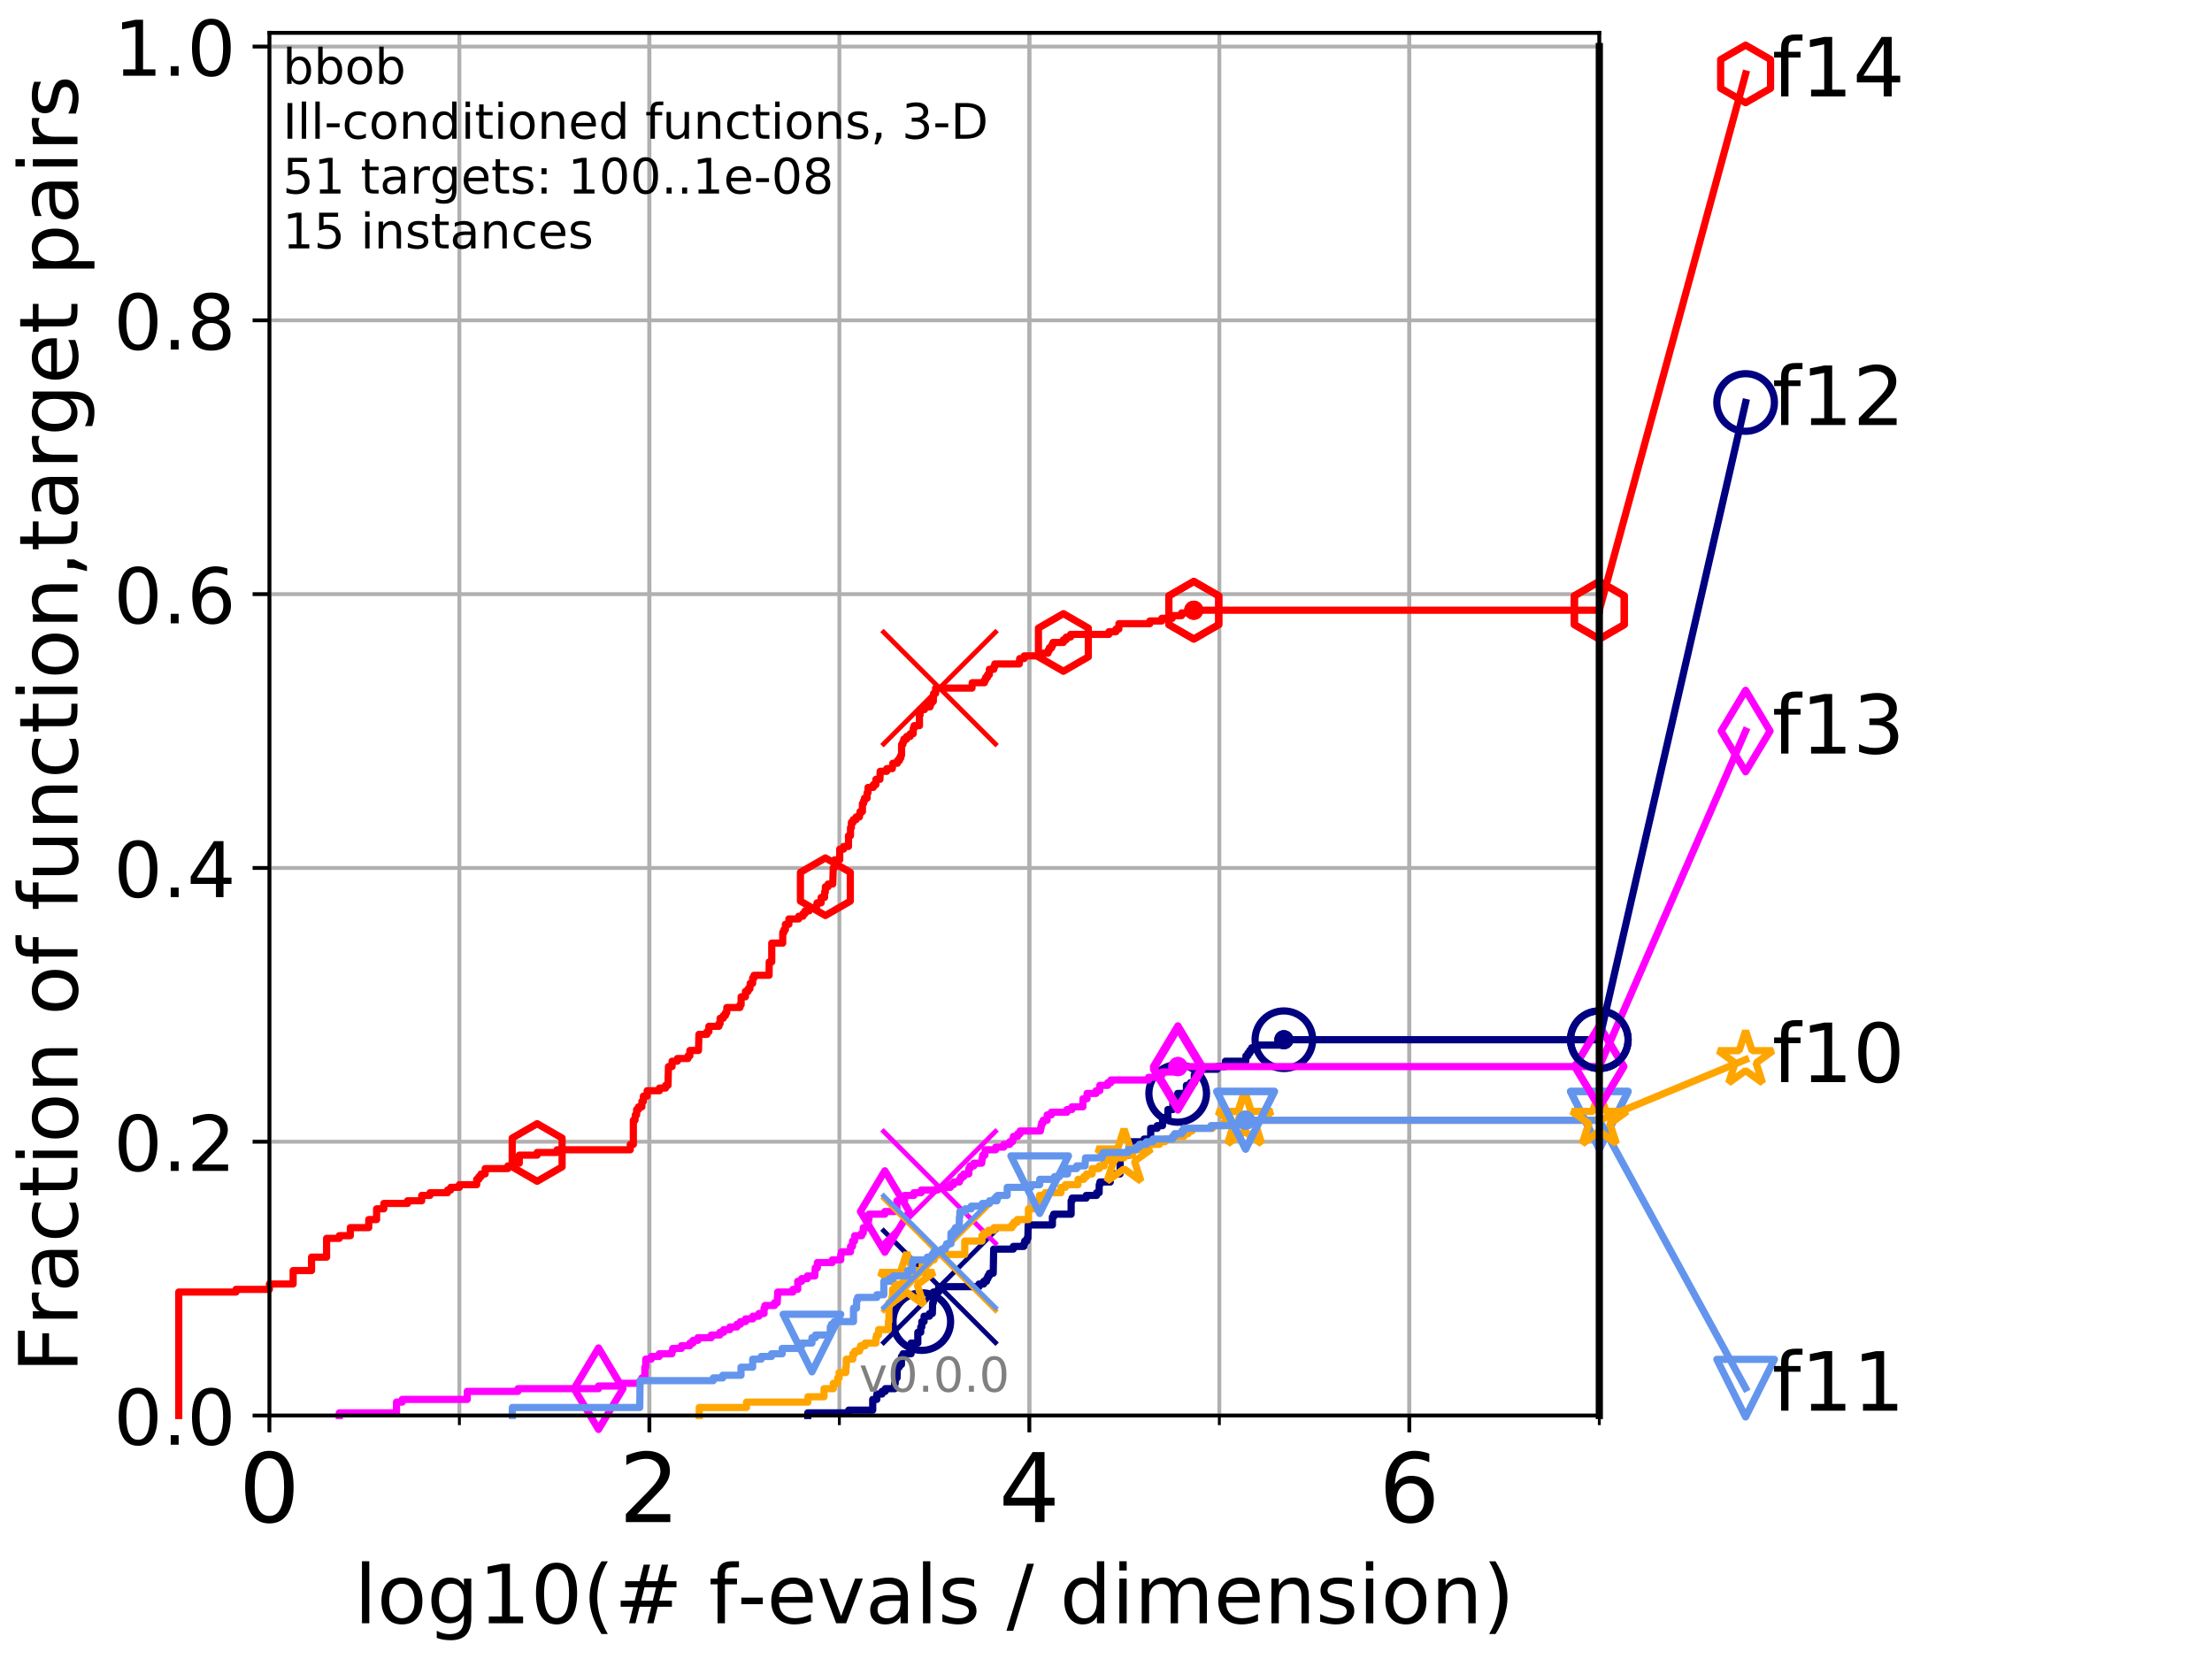 <?xml version="1.0" encoding="utf-8" standalone="no"?>
<!DOCTYPE svg PUBLIC "-//W3C//DTD SVG 1.1//EN"
  "http://www.w3.org/Graphics/SVG/1.1/DTD/svg11.dtd">
<!-- Created with matplotlib (http://matplotlib.org/) -->
<svg height="345.6pt" version="1.1" viewBox="0 0 460.8 345.6" width="460.8pt" xmlns="http://www.w3.org/2000/svg" xmlns:xlink="http://www.w3.org/1999/xlink">
 <defs>
  <style type="text/css">
*{stroke-linecap:butt;stroke-linejoin:round;}
  </style>
 </defs>
 <g id="figure_1">
  <g id="patch_1">
   <path d="M 0 345.6 
L 460.8 345.6 
L 460.8 0 
L 0 0 
z
" style="fill:#ffffff;"/>
  </g>
  <g id="axes_1">
   <g id="patch_2">
    <path d="M 56.12 294.88 
L 333.168 294.88 
L 333.168 6.845 
L 56.12 6.845 
z
" style="fill:#ffffff;"/>
   </g>
   <g id="matplotlib.axis_1">
    <g id="xtick_1">
     <g id="line2d_1">
      <path clip-path="url(#pf981f246d9)" d="M 56.12 294.88 
L 56.12 6.845 
" style="fill:none;stroke:#b0b0b0;stroke-linecap:square;stroke-width:0.8;"/>
     </g>
     <g id="line2d_2">
      <defs>
       <path d="M 0 0 
L 0 3.5 
" id="ma872c2ec66" style="stroke:#000000;stroke-width:0.8;"/>
      </defs>
      <g>
       <use style="stroke:#000000;stroke-width:0.8;" x="56.12" xlink:href="#ma872c2ec66" y="294.88"/>
      </g>
     </g>
     <g id="text_1">
      <!-- 0 -->
      <defs>
       <path d="M 31.781 66.406 
Q 24.172 66.406 20.328 58.906 
Q 16.5 51.422 16.5 36.375 
Q 16.5 21.391 20.328 13.891 
Q 24.172 6.391 31.781 6.391 
Q 39.453 6.391 43.281 13.891 
Q 47.125 21.391 47.125 36.375 
Q 47.125 51.422 43.281 58.906 
Q 39.453 66.406 31.781 66.406 
z
M 31.781 74.219 
Q 44.047 74.219 50.516 64.516 
Q 56.984 54.828 56.984 36.375 
Q 56.984 17.969 50.516 8.266 
Q 44.047 -1.422 31.781 -1.422 
Q 19.531 -1.422 13.062 8.266 
Q 6.594 17.969 6.594 36.375 
Q 6.594 54.828 13.062 64.516 
Q 19.531 74.219 31.781 74.219 
z
" id="DejaVuSans-30"/>
      </defs>
      <g transform="translate(49.758 317.077)scale(0.2 -0.2)">
       <use xlink:href="#DejaVuSans-30"/>
      </g>
     </g>
    </g>
    <g id="xtick_2">
     <g id="line2d_3">
      <path clip-path="url(#pf981f246d9)" d="M 135.277 294.88 
L 135.277 6.845 
" style="fill:none;stroke:#b0b0b0;stroke-linecap:square;stroke-width:0.8;"/>
     </g>
     <g id="line2d_4">
      <g>
       <use style="stroke:#000000;stroke-width:0.8;" x="135.277" xlink:href="#ma872c2ec66" y="294.88"/>
      </g>
     </g>
     <g id="text_2">
      <!-- 2 -->
      <defs>
       <path d="M 19.188 8.297 
L 53.609 8.297 
L 53.609 0 
L 7.328 0 
L 7.328 8.297 
Q 12.938 14.109 22.625 23.891 
Q 32.328 33.688 34.812 36.531 
Q 39.547 41.844 41.422 45.531 
Q 43.312 49.219 43.312 52.781 
Q 43.312 58.594 39.234 62.25 
Q 35.156 65.922 28.609 65.922 
Q 23.969 65.922 18.812 64.312 
Q 13.672 62.703 7.812 59.422 
L 7.812 69.391 
Q 13.766 71.781 18.938 73 
Q 24.125 74.219 28.422 74.219 
Q 39.75 74.219 46.484 68.547 
Q 53.219 62.891 53.219 53.422 
Q 53.219 48.922 51.531 44.891 
Q 49.859 40.875 45.406 35.406 
Q 44.188 33.984 37.641 27.219 
Q 31.109 20.453 19.188 8.297 
z
" id="DejaVuSans-32"/>
      </defs>
      <g transform="translate(128.914 317.077)scale(0.2 -0.2)">
       <use xlink:href="#DejaVuSans-32"/>
      </g>
     </g>
    </g>
    <g id="xtick_3">
     <g id="line2d_5">
      <path clip-path="url(#pf981f246d9)" d="M 214.433 294.88 
L 214.433 6.845 
" style="fill:none;stroke:#b0b0b0;stroke-linecap:square;stroke-width:0.8;"/>
     </g>
     <g id="line2d_6">
      <g>
       <use style="stroke:#000000;stroke-width:0.8;" x="214.433" xlink:href="#ma872c2ec66" y="294.88"/>
      </g>
     </g>
     <g id="text_3">
      <!-- 4 -->
      <defs>
       <path d="M 37.797 64.312 
L 12.891 25.391 
L 37.797 25.391 
z
M 35.203 72.906 
L 47.609 72.906 
L 47.609 25.391 
L 58.016 25.391 
L 58.016 17.188 
L 47.609 17.188 
L 47.609 0 
L 37.797 0 
L 37.797 17.188 
L 4.891 17.188 
L 4.891 26.703 
z
" id="DejaVuSans-34"/>
      </defs>
      <g transform="translate(208.071 317.077)scale(0.2 -0.2)">
       <use xlink:href="#DejaVuSans-34"/>
      </g>
     </g>
    </g>
    <g id="xtick_4">
     <g id="line2d_7">
      <path clip-path="url(#pf981f246d9)" d="M 293.59 294.88 
L 293.59 6.845 
" style="fill:none;stroke:#b0b0b0;stroke-linecap:square;stroke-width:0.8;"/>
     </g>
     <g id="line2d_8">
      <g>
       <use style="stroke:#000000;stroke-width:0.8;" x="293.59" xlink:href="#ma872c2ec66" y="294.88"/>
      </g>
     </g>
     <g id="text_4">
      <!-- 6 -->
      <defs>
       <path d="M 33.016 40.375 
Q 26.375 40.375 22.484 35.828 
Q 18.609 31.297 18.609 23.391 
Q 18.609 15.531 22.484 10.953 
Q 26.375 6.391 33.016 6.391 
Q 39.656 6.391 43.531 10.953 
Q 47.406 15.531 47.406 23.391 
Q 47.406 31.297 43.531 35.828 
Q 39.656 40.375 33.016 40.375 
z
M 52.594 71.297 
L 52.594 62.312 
Q 48.875 64.062 45.094 64.984 
Q 41.312 65.922 37.594 65.922 
Q 27.828 65.922 22.672 59.328 
Q 17.531 52.734 16.797 39.406 
Q 19.672 43.656 24.016 45.922 
Q 28.375 48.188 33.594 48.188 
Q 44.578 48.188 50.953 41.516 
Q 57.328 34.859 57.328 23.391 
Q 57.328 12.156 50.688 5.359 
Q 44.047 -1.422 33.016 -1.422 
Q 20.359 -1.422 13.672 8.266 
Q 6.984 17.969 6.984 36.375 
Q 6.984 53.656 15.188 63.938 
Q 23.391 74.219 37.203 74.219 
Q 40.922 74.219 44.703 73.484 
Q 48.484 72.75 52.594 71.297 
z
" id="DejaVuSans-36"/>
      </defs>
      <g transform="translate(287.227 317.077)scale(0.2 -0.2)">
       <use xlink:href="#DejaVuSans-36"/>
      </g>
     </g>
    </g>
    <g id="xtick_5">
     <g id="line2d_9">
      <path clip-path="url(#pf981f246d9)" d="M 56.12 294.88 
L 56.12 6.845 
" style="fill:none;stroke:#b0b0b0;stroke-linecap:square;stroke-width:0.8;"/>
     </g>
     <g id="line2d_10">
      <defs>
       <path d="M 0 0 
L 0 2 
" id="m692ec9250c" style="stroke:#000000;stroke-width:0.6;"/>
      </defs>
      <g>
       <use style="stroke:#000000;stroke-width:0.6;" x="56.12" xlink:href="#m692ec9250c" y="294.88"/>
      </g>
     </g>
    </g>
    <g id="xtick_6">
     <g id="line2d_11">
      <path clip-path="url(#pf981f246d9)" d="M 95.698 294.88 
L 95.698 6.845 
" style="fill:none;stroke:#b0b0b0;stroke-linecap:square;stroke-width:0.8;"/>
     </g>
     <g id="line2d_12">
      <g>
       <use style="stroke:#000000;stroke-width:0.6;" x="95.698" xlink:href="#m692ec9250c" y="294.88"/>
      </g>
     </g>
    </g>
    <g id="xtick_7">
     <g id="line2d_13">
      <path clip-path="url(#pf981f246d9)" d="M 135.277 294.88 
L 135.277 6.845 
" style="fill:none;stroke:#b0b0b0;stroke-linecap:square;stroke-width:0.8;"/>
     </g>
     <g id="line2d_14">
      <g>
       <use style="stroke:#000000;stroke-width:0.6;" x="135.277" xlink:href="#m692ec9250c" y="294.88"/>
      </g>
     </g>
    </g>
    <g id="xtick_8">
     <g id="line2d_15">
      <path clip-path="url(#pf981f246d9)" d="M 174.855 294.88 
L 174.855 6.845 
" style="fill:none;stroke:#b0b0b0;stroke-linecap:square;stroke-width:0.8;"/>
     </g>
     <g id="line2d_16">
      <g>
       <use style="stroke:#000000;stroke-width:0.6;" x="174.855" xlink:href="#m692ec9250c" y="294.88"/>
      </g>
     </g>
    </g>
    <g id="xtick_9">
     <g id="line2d_17">
      <path clip-path="url(#pf981f246d9)" d="M 214.433 294.88 
L 214.433 6.845 
" style="fill:none;stroke:#b0b0b0;stroke-linecap:square;stroke-width:0.8;"/>
     </g>
     <g id="line2d_18">
      <g>
       <use style="stroke:#000000;stroke-width:0.6;" x="214.433" xlink:href="#m692ec9250c" y="294.88"/>
      </g>
     </g>
    </g>
    <g id="xtick_10">
     <g id="line2d_19">
      <path clip-path="url(#pf981f246d9)" d="M 254.011 294.88 
L 254.011 6.845 
" style="fill:none;stroke:#b0b0b0;stroke-linecap:square;stroke-width:0.8;"/>
     </g>
     <g id="line2d_20">
      <g>
       <use style="stroke:#000000;stroke-width:0.6;" x="254.011" xlink:href="#m692ec9250c" y="294.88"/>
      </g>
     </g>
    </g>
    <g id="xtick_11">
     <g id="line2d_21">
      <path clip-path="url(#pf981f246d9)" d="M 293.59 294.88 
L 293.59 6.845 
" style="fill:none;stroke:#b0b0b0;stroke-linecap:square;stroke-width:0.8;"/>
     </g>
     <g id="line2d_22">
      <g>
       <use style="stroke:#000000;stroke-width:0.6;" x="293.59" xlink:href="#m692ec9250c" y="294.88"/>
      </g>
     </g>
    </g>
    <g id="xtick_12">
     <g id="line2d_23">
      <path clip-path="url(#pf981f246d9)" d="M 333.168 294.88 
L 333.168 6.845 
" style="fill:none;stroke:#b0b0b0;stroke-linecap:square;stroke-width:0.8;"/>
     </g>
     <g id="line2d_24">
      <g>
       <use style="stroke:#000000;stroke-width:0.6;" x="333.168" xlink:href="#m692ec9250c" y="294.88"/>
      </g>
     </g>
    </g>
    <g id="text_5">
     <!-- log10(# f-evals / dimension) -->
     <defs>
      <path d="M 9.422 75.984 
L 18.406 75.984 
L 18.406 0 
L 9.422 0 
z
" id="DejaVuSans-6c"/>
      <path d="M 30.609 48.391 
Q 23.391 48.391 19.188 42.75 
Q 14.984 37.109 14.984 27.297 
Q 14.984 17.484 19.156 11.844 
Q 23.344 6.203 30.609 6.203 
Q 37.797 6.203 41.984 11.859 
Q 46.188 17.531 46.188 27.297 
Q 46.188 37.016 41.984 42.703 
Q 37.797 48.391 30.609 48.391 
z
M 30.609 56 
Q 42.328 56 49.016 48.375 
Q 55.719 40.766 55.719 27.297 
Q 55.719 13.875 49.016 6.219 
Q 42.328 -1.422 30.609 -1.422 
Q 18.844 -1.422 12.172 6.219 
Q 5.516 13.875 5.516 27.297 
Q 5.516 40.766 12.172 48.375 
Q 18.844 56 30.609 56 
z
" id="DejaVuSans-6f"/>
      <path d="M 45.406 27.984 
Q 45.406 37.75 41.375 43.109 
Q 37.359 48.484 30.078 48.484 
Q 22.859 48.484 18.828 43.109 
Q 14.797 37.75 14.797 27.984 
Q 14.797 18.266 18.828 12.891 
Q 22.859 7.516 30.078 7.516 
Q 37.359 7.516 41.375 12.891 
Q 45.406 18.266 45.406 27.984 
z
M 54.391 6.781 
Q 54.391 -7.172 48.188 -13.984 
Q 42 -20.797 29.203 -20.797 
Q 24.469 -20.797 20.266 -20.094 
Q 16.062 -19.391 12.109 -17.922 
L 12.109 -9.188 
Q 16.062 -11.328 19.922 -12.344 
Q 23.781 -13.375 27.781 -13.375 
Q 36.625 -13.375 41.016 -8.766 
Q 45.406 -4.156 45.406 5.172 
L 45.406 9.625 
Q 42.625 4.781 38.281 2.391 
Q 33.938 0 27.875 0 
Q 17.828 0 11.672 7.656 
Q 5.516 15.328 5.516 27.984 
Q 5.516 40.672 11.672 48.328 
Q 17.828 56 27.875 56 
Q 33.938 56 38.281 53.609 
Q 42.625 51.219 45.406 46.391 
L 45.406 54.688 
L 54.391 54.688 
z
" id="DejaVuSans-67"/>
      <path d="M 12.406 8.297 
L 28.516 8.297 
L 28.516 63.922 
L 10.984 60.406 
L 10.984 69.391 
L 28.422 72.906 
L 38.281 72.906 
L 38.281 8.297 
L 54.391 8.297 
L 54.391 0 
L 12.406 0 
z
" id="DejaVuSans-31"/>
      <path d="M 31 75.875 
Q 24.469 64.656 21.281 53.656 
Q 18.109 42.672 18.109 31.391 
Q 18.109 20.125 21.312 9.062 
Q 24.516 -2 31 -13.188 
L 23.188 -13.188 
Q 15.875 -1.703 12.234 9.375 
Q 8.594 20.453 8.594 31.391 
Q 8.594 42.281 12.203 53.312 
Q 15.828 64.359 23.188 75.875 
z
" id="DejaVuSans-28"/>
      <path d="M 51.125 44 
L 36.922 44 
L 32.812 27.688 
L 47.125 27.688 
z
M 43.797 71.781 
L 38.719 51.516 
L 52.984 51.516 
L 58.109 71.781 
L 65.922 71.781 
L 60.891 51.516 
L 76.125 51.516 
L 76.125 44 
L 58.984 44 
L 54.984 27.688 
L 70.516 27.688 
L 70.516 20.219 
L 53.078 20.219 
L 48 0 
L 40.188 0 
L 45.219 20.219 
L 30.906 20.219 
L 25.875 0 
L 18.016 0 
L 23.094 20.219 
L 7.719 20.219 
L 7.719 27.688 
L 24.906 27.688 
L 29 44 
L 13.281 44 
L 13.281 51.516 
L 30.906 51.516 
L 35.891 71.781 
z
" id="DejaVuSans-23"/>
      <path id="DejaVuSans-20"/>
      <path d="M 37.109 75.984 
L 37.109 68.5 
L 28.516 68.5 
Q 23.688 68.5 21.797 66.547 
Q 19.922 64.594 19.922 59.516 
L 19.922 54.688 
L 34.719 54.688 
L 34.719 47.703 
L 19.922 47.703 
L 19.922 0 
L 10.891 0 
L 10.891 47.703 
L 2.297 47.703 
L 2.297 54.688 
L 10.891 54.688 
L 10.891 58.5 
Q 10.891 67.625 15.141 71.797 
Q 19.391 75.984 28.609 75.984 
z
" id="DejaVuSans-66"/>
      <path d="M 4.891 31.391 
L 31.203 31.391 
L 31.203 23.391 
L 4.891 23.391 
z
" id="DejaVuSans-2d"/>
      <path d="M 56.203 29.594 
L 56.203 25.203 
L 14.891 25.203 
Q 15.484 15.922 20.484 11.062 
Q 25.484 6.203 34.422 6.203 
Q 39.594 6.203 44.453 7.469 
Q 49.312 8.734 54.109 11.281 
L 54.109 2.781 
Q 49.266 0.734 44.188 -0.344 
Q 39.109 -1.422 33.891 -1.422 
Q 20.797 -1.422 13.156 6.188 
Q 5.516 13.812 5.516 26.812 
Q 5.516 40.234 12.766 48.109 
Q 20.016 56 32.328 56 
Q 43.359 56 49.781 48.891 
Q 56.203 41.797 56.203 29.594 
z
M 47.219 32.234 
Q 47.125 39.594 43.094 43.984 
Q 39.062 48.391 32.422 48.391 
Q 24.906 48.391 20.391 44.141 
Q 15.875 39.891 15.188 32.172 
z
" id="DejaVuSans-65"/>
      <path d="M 2.984 54.688 
L 12.5 54.688 
L 29.594 8.797 
L 46.688 54.688 
L 56.203 54.688 
L 35.688 0 
L 23.484 0 
z
" id="DejaVuSans-76"/>
      <path d="M 34.281 27.484 
Q 23.391 27.484 19.188 25 
Q 14.984 22.516 14.984 16.5 
Q 14.984 11.719 18.141 8.906 
Q 21.297 6.109 26.703 6.109 
Q 34.188 6.109 38.703 11.406 
Q 43.219 16.703 43.219 25.484 
L 43.219 27.484 
z
M 52.203 31.203 
L 52.203 0 
L 43.219 0 
L 43.219 8.297 
Q 40.141 3.328 35.547 0.953 
Q 30.953 -1.422 24.312 -1.422 
Q 15.922 -1.422 10.953 3.297 
Q 6 8.016 6 15.922 
Q 6 25.141 12.172 29.828 
Q 18.359 34.516 30.609 34.516 
L 43.219 34.516 
L 43.219 35.406 
Q 43.219 41.609 39.141 45 
Q 35.062 48.391 27.688 48.391 
Q 23 48.391 18.547 47.266 
Q 14.109 46.141 10.016 43.891 
L 10.016 52.203 
Q 14.938 54.109 19.578 55.047 
Q 24.219 56 28.609 56 
Q 40.484 56 46.344 49.844 
Q 52.203 43.703 52.203 31.203 
z
" id="DejaVuSans-61"/>
      <path d="M 44.281 53.078 
L 44.281 44.578 
Q 40.484 46.531 36.375 47.5 
Q 32.281 48.484 27.875 48.484 
Q 21.188 48.484 17.844 46.438 
Q 14.5 44.391 14.5 40.281 
Q 14.5 37.156 16.891 35.375 
Q 19.281 33.594 26.516 31.984 
L 29.594 31.297 
Q 39.156 29.25 43.188 25.516 
Q 47.219 21.781 47.219 15.094 
Q 47.219 7.469 41.188 3.016 
Q 35.156 -1.422 24.609 -1.422 
Q 20.219 -1.422 15.453 -0.562 
Q 10.688 0.297 5.422 2 
L 5.422 11.281 
Q 10.406 8.688 15.234 7.391 
Q 20.062 6.109 24.812 6.109 
Q 31.156 6.109 34.562 8.281 
Q 37.984 10.453 37.984 14.406 
Q 37.984 18.062 35.516 20.016 
Q 33.062 21.969 24.703 23.781 
L 21.578 24.516 
Q 13.234 26.266 9.516 29.906 
Q 5.812 33.547 5.812 39.891 
Q 5.812 47.609 11.281 51.797 
Q 16.75 56 26.812 56 
Q 31.781 56 36.172 55.266 
Q 40.578 54.547 44.281 53.078 
z
" id="DejaVuSans-73"/>
      <path d="M 25.391 72.906 
L 33.688 72.906 
L 8.297 -9.281 
L 0 -9.281 
z
" id="DejaVuSans-2f"/>
      <path d="M 45.406 46.391 
L 45.406 75.984 
L 54.391 75.984 
L 54.391 0 
L 45.406 0 
L 45.406 8.203 
Q 42.578 3.328 38.25 0.953 
Q 33.938 -1.422 27.875 -1.422 
Q 17.969 -1.422 11.734 6.484 
Q 5.516 14.406 5.516 27.297 
Q 5.516 40.188 11.734 48.094 
Q 17.969 56 27.875 56 
Q 33.938 56 38.25 53.625 
Q 42.578 51.266 45.406 46.391 
z
M 14.797 27.297 
Q 14.797 17.391 18.875 11.75 
Q 22.953 6.109 30.078 6.109 
Q 37.203 6.109 41.297 11.75 
Q 45.406 17.391 45.406 27.297 
Q 45.406 37.203 41.297 42.844 
Q 37.203 48.484 30.078 48.484 
Q 22.953 48.484 18.875 42.844 
Q 14.797 37.203 14.797 27.297 
z
" id="DejaVuSans-64"/>
      <path d="M 9.422 54.688 
L 18.406 54.688 
L 18.406 0 
L 9.422 0 
z
M 9.422 75.984 
L 18.406 75.984 
L 18.406 64.594 
L 9.422 64.594 
z
" id="DejaVuSans-69"/>
      <path d="M 52 44.188 
Q 55.375 50.25 60.062 53.125 
Q 64.75 56 71.094 56 
Q 79.641 56 84.281 50.016 
Q 88.922 44.047 88.922 33.016 
L 88.922 0 
L 79.891 0 
L 79.891 32.719 
Q 79.891 40.578 77.094 44.375 
Q 74.312 48.188 68.609 48.188 
Q 61.625 48.188 57.562 43.547 
Q 53.516 38.922 53.516 30.906 
L 53.516 0 
L 44.484 0 
L 44.484 32.719 
Q 44.484 40.625 41.703 44.406 
Q 38.922 48.188 33.109 48.188 
Q 26.219 48.188 22.156 43.531 
Q 18.109 38.875 18.109 30.906 
L 18.109 0 
L 9.078 0 
L 9.078 54.688 
L 18.109 54.688 
L 18.109 46.188 
Q 21.188 51.219 25.484 53.609 
Q 29.781 56 35.688 56 
Q 41.656 56 45.828 52.969 
Q 50 49.953 52 44.188 
z
" id="DejaVuSans-6d"/>
      <path d="M 54.891 33.016 
L 54.891 0 
L 45.906 0 
L 45.906 32.719 
Q 45.906 40.484 42.875 44.328 
Q 39.844 48.188 33.797 48.188 
Q 26.516 48.188 22.312 43.547 
Q 18.109 38.922 18.109 30.906 
L 18.109 0 
L 9.078 0 
L 9.078 54.688 
L 18.109 54.688 
L 18.109 46.188 
Q 21.344 51.125 25.703 53.562 
Q 30.078 56 35.797 56 
Q 45.219 56 50.047 50.172 
Q 54.891 44.344 54.891 33.016 
z
" id="DejaVuSans-6e"/>
      <path d="M 8.016 75.875 
L 15.828 75.875 
Q 23.141 64.359 26.781 53.312 
Q 30.422 42.281 30.422 31.391 
Q 30.422 20.453 26.781 9.375 
Q 23.141 -1.703 15.828 -13.188 
L 8.016 -13.188 
Q 14.5 -2 17.703 9.062 
Q 20.906 20.125 20.906 31.391 
Q 20.906 42.672 17.703 53.656 
Q 14.5 64.656 8.016 75.875 
z
" id="DejaVuSans-29"/>
     </defs>
     <g transform="translate(73.803 338.154)scale(0.17 -0.17)">
      <use xlink:href="#DejaVuSans-6c"/>
      <use x="27.783" xlink:href="#DejaVuSans-6f"/>
      <use x="88.965" xlink:href="#DejaVuSans-67"/>
      <use x="152.441" xlink:href="#DejaVuSans-31"/>
      <use x="216.064" xlink:href="#DejaVuSans-30"/>
      <use x="279.688" xlink:href="#DejaVuSans-28"/>
      <use x="318.701" xlink:href="#DejaVuSans-23"/>
      <use x="402.49" xlink:href="#DejaVuSans-20"/>
      <use x="434.277" xlink:href="#DejaVuSans-66"/>
      <use x="469.404" xlink:href="#DejaVuSans-2d"/>
      <use x="505.488" xlink:href="#DejaVuSans-65"/>
      <use x="567.012" xlink:href="#DejaVuSans-76"/>
      <use x="626.191" xlink:href="#DejaVuSans-61"/>
      <use x="687.471" xlink:href="#DejaVuSans-6c"/>
      <use x="715.254" xlink:href="#DejaVuSans-73"/>
      <use x="767.354" xlink:href="#DejaVuSans-20"/>
      <use x="799.141" xlink:href="#DejaVuSans-2f"/>
      <use x="832.832" xlink:href="#DejaVuSans-20"/>
      <use x="864.619" xlink:href="#DejaVuSans-64"/>
      <use x="928.096" xlink:href="#DejaVuSans-69"/>
      <use x="955.879" xlink:href="#DejaVuSans-6d"/>
      <use x="1053.291" xlink:href="#DejaVuSans-65"/>
      <use x="1114.814" xlink:href="#DejaVuSans-6e"/>
      <use x="1178.193" xlink:href="#DejaVuSans-73"/>
      <use x="1230.293" xlink:href="#DejaVuSans-69"/>
      <use x="1258.076" xlink:href="#DejaVuSans-6f"/>
      <use x="1319.258" xlink:href="#DejaVuSans-6e"/>
      <use x="1382.637" xlink:href="#DejaVuSans-29"/>
     </g>
    </g>
   </g>
   <g id="matplotlib.axis_2">
    <g id="ytick_1">
     <g id="line2d_25">
      <path clip-path="url(#pf981f246d9)" d="M 56.12 294.88 
L 333.168 294.88 
" style="fill:none;stroke:#b0b0b0;stroke-linecap:square;stroke-width:0.8;"/>
     </g>
     <g id="line2d_26">
      <defs>
       <path d="M 0 0 
L -3.5 0 
" id="m1c0f9593f0" style="stroke:#000000;stroke-width:0.8;"/>
      </defs>
      <g>
       <use style="stroke:#000000;stroke-width:0.8;" x="56.12" xlink:href="#m1c0f9593f0" y="294.88"/>
      </g>
     </g>
     <g id="text_6">
      <!-- 0.0 -->
      <defs>
       <path d="M 10.688 12.406 
L 21 12.406 
L 21 0 
L 10.688 0 
z
" id="DejaVuSans-2e"/>
      </defs>
      <g transform="translate(23.675 300.959)scale(0.16 -0.16)">
       <use xlink:href="#DejaVuSans-30"/>
       <use x="63.623" xlink:href="#DejaVuSans-2e"/>
       <use x="95.41" xlink:href="#DejaVuSans-30"/>
      </g>
     </g>
    </g>
    <g id="ytick_2">
     <g id="line2d_27">
      <path clip-path="url(#pf981f246d9)" d="M 56.12 237.843 
L 333.168 237.843 
" style="fill:none;stroke:#b0b0b0;stroke-linecap:square;stroke-width:0.8;"/>
     </g>
     <g id="line2d_28">
      <g>
       <use style="stroke:#000000;stroke-width:0.8;" x="56.12" xlink:href="#m1c0f9593f0" y="237.843"/>
      </g>
     </g>
     <g id="text_7">
      <!-- 0.2 -->
      <g transform="translate(23.675 243.922)scale(0.16 -0.16)">
       <use xlink:href="#DejaVuSans-30"/>
       <use x="63.623" xlink:href="#DejaVuSans-2e"/>
       <use x="95.41" xlink:href="#DejaVuSans-32"/>
      </g>
     </g>
    </g>
    <g id="ytick_3">
     <g id="line2d_29">
      <path clip-path="url(#pf981f246d9)" d="M 56.12 180.807 
L 333.168 180.807 
" style="fill:none;stroke:#b0b0b0;stroke-linecap:square;stroke-width:0.8;"/>
     </g>
     <g id="line2d_30">
      <g>
       <use style="stroke:#000000;stroke-width:0.8;" x="56.12" xlink:href="#m1c0f9593f0" y="180.807"/>
      </g>
     </g>
     <g id="text_8">
      <!-- 0.4 -->
      <g transform="translate(23.675 186.886)scale(0.16 -0.16)">
       <use xlink:href="#DejaVuSans-30"/>
       <use x="63.623" xlink:href="#DejaVuSans-2e"/>
       <use x="95.41" xlink:href="#DejaVuSans-34"/>
      </g>
     </g>
    </g>
    <g id="ytick_4">
     <g id="line2d_31">
      <path clip-path="url(#pf981f246d9)" d="M 56.12 123.77 
L 333.168 123.77 
" style="fill:none;stroke:#b0b0b0;stroke-linecap:square;stroke-width:0.8;"/>
     </g>
     <g id="line2d_32">
      <g>
       <use style="stroke:#000000;stroke-width:0.8;" x="56.12" xlink:href="#m1c0f9593f0" y="123.77"/>
      </g>
     </g>
     <g id="text_9">
      <!-- 0.6 -->
      <g transform="translate(23.675 129.849)scale(0.16 -0.16)">
       <use xlink:href="#DejaVuSans-30"/>
       <use x="63.623" xlink:href="#DejaVuSans-2e"/>
       <use x="95.41" xlink:href="#DejaVuSans-36"/>
      </g>
     </g>
    </g>
    <g id="ytick_5">
     <g id="line2d_33">
      <path clip-path="url(#pf981f246d9)" d="M 56.12 66.734 
L 333.168 66.734 
" style="fill:none;stroke:#b0b0b0;stroke-linecap:square;stroke-width:0.8;"/>
     </g>
     <g id="line2d_34">
      <g>
       <use style="stroke:#000000;stroke-width:0.8;" x="56.12" xlink:href="#m1c0f9593f0" y="66.734"/>
      </g>
     </g>
     <g id="text_10">
      <!-- 0.8 -->
      <defs>
       <path d="M 31.781 34.625 
Q 24.75 34.625 20.719 30.859 
Q 16.703 27.094 16.703 20.516 
Q 16.703 13.922 20.719 10.156 
Q 24.75 6.391 31.781 6.391 
Q 38.812 6.391 42.859 10.172 
Q 46.922 13.969 46.922 20.516 
Q 46.922 27.094 42.891 30.859 
Q 38.875 34.625 31.781 34.625 
z
M 21.922 38.812 
Q 15.578 40.375 12.031 44.719 
Q 8.5 49.078 8.5 55.328 
Q 8.5 64.062 14.719 69.141 
Q 20.953 74.219 31.781 74.219 
Q 42.672 74.219 48.875 69.141 
Q 55.078 64.062 55.078 55.328 
Q 55.078 49.078 51.531 44.719 
Q 48 40.375 41.703 38.812 
Q 48.828 37.156 52.797 32.312 
Q 56.781 27.484 56.781 20.516 
Q 56.781 9.906 50.312 4.234 
Q 43.844 -1.422 31.781 -1.422 
Q 19.734 -1.422 13.25 4.234 
Q 6.781 9.906 6.781 20.516 
Q 6.781 27.484 10.781 32.312 
Q 14.797 37.156 21.922 38.812 
z
M 18.312 54.391 
Q 18.312 48.734 21.844 45.562 
Q 25.391 42.391 31.781 42.391 
Q 38.141 42.391 41.719 45.562 
Q 45.312 48.734 45.312 54.391 
Q 45.312 60.062 41.719 63.234 
Q 38.141 66.406 31.781 66.406 
Q 25.391 66.406 21.844 63.234 
Q 18.312 60.062 18.312 54.391 
z
" id="DejaVuSans-38"/>
      </defs>
      <g transform="translate(23.675 72.812)scale(0.16 -0.16)">
       <use xlink:href="#DejaVuSans-30"/>
       <use x="63.623" xlink:href="#DejaVuSans-2e"/>
       <use x="95.41" xlink:href="#DejaVuSans-38"/>
      </g>
     </g>
    </g>
    <g id="ytick_6">
     <g id="line2d_35">
      <path clip-path="url(#pf981f246d9)" d="M 56.12 9.697 
L 333.168 9.697 
" style="fill:none;stroke:#b0b0b0;stroke-linecap:square;stroke-width:0.8;"/>
     </g>
     <g id="line2d_36">
      <g>
       <use style="stroke:#000000;stroke-width:0.8;" x="56.12" xlink:href="#m1c0f9593f0" y="9.697"/>
      </g>
     </g>
     <g id="text_11">
      <!-- 1.0 -->
      <g transform="translate(23.675 15.776)scale(0.16 -0.16)">
       <use xlink:href="#DejaVuSans-31"/>
       <use x="63.623" xlink:href="#DejaVuSans-2e"/>
       <use x="95.41" xlink:href="#DejaVuSans-30"/>
      </g>
     </g>
    </g>
    <g id="text_12">
     <!-- Fraction of function,target pairs -->
     <defs>
      <path d="M 9.812 72.906 
L 51.703 72.906 
L 51.703 64.594 
L 19.672 64.594 
L 19.672 43.109 
L 48.578 43.109 
L 48.578 34.812 
L 19.672 34.812 
L 19.672 0 
L 9.812 0 
z
" id="DejaVuSans-46"/>
      <path d="M 41.109 46.297 
Q 39.594 47.172 37.812 47.578 
Q 36.031 48 33.891 48 
Q 26.266 48 22.188 43.047 
Q 18.109 38.094 18.109 28.812 
L 18.109 0 
L 9.078 0 
L 9.078 54.688 
L 18.109 54.688 
L 18.109 46.188 
Q 20.953 51.172 25.484 53.578 
Q 30.031 56 36.531 56 
Q 37.453 56 38.578 55.875 
Q 39.703 55.766 41.062 55.516 
z
" id="DejaVuSans-72"/>
      <path d="M 48.781 52.594 
L 48.781 44.188 
Q 44.969 46.297 41.141 47.344 
Q 37.312 48.391 33.406 48.391 
Q 24.656 48.391 19.812 42.844 
Q 14.984 37.312 14.984 27.297 
Q 14.984 17.281 19.812 11.734 
Q 24.656 6.203 33.406 6.203 
Q 37.312 6.203 41.141 7.25 
Q 44.969 8.297 48.781 10.406 
L 48.781 2.094 
Q 45.016 0.344 40.984 -0.531 
Q 36.969 -1.422 32.422 -1.422 
Q 20.062 -1.422 12.781 6.344 
Q 5.516 14.109 5.516 27.297 
Q 5.516 40.672 12.859 48.328 
Q 20.219 56 33.016 56 
Q 37.156 56 41.109 55.141 
Q 45.062 54.297 48.781 52.594 
z
" id="DejaVuSans-63"/>
      <path d="M 18.312 70.219 
L 18.312 54.688 
L 36.812 54.688 
L 36.812 47.703 
L 18.312 47.703 
L 18.312 18.016 
Q 18.312 11.328 20.141 9.422 
Q 21.969 7.516 27.594 7.516 
L 36.812 7.516 
L 36.812 0 
L 27.594 0 
Q 17.188 0 13.234 3.875 
Q 9.281 7.766 9.281 18.016 
L 9.281 47.703 
L 2.688 47.703 
L 2.688 54.688 
L 9.281 54.688 
L 9.281 70.219 
z
" id="DejaVuSans-74"/>
      <path d="M 8.5 21.578 
L 8.5 54.688 
L 17.484 54.688 
L 17.484 21.922 
Q 17.484 14.156 20.5 10.266 
Q 23.531 6.391 29.594 6.391 
Q 36.859 6.391 41.078 11.031 
Q 45.312 15.672 45.312 23.688 
L 45.312 54.688 
L 54.297 54.688 
L 54.297 0 
L 45.312 0 
L 45.312 8.406 
Q 42.047 3.422 37.719 1 
Q 33.406 -1.422 27.688 -1.422 
Q 18.266 -1.422 13.375 4.438 
Q 8.5 10.297 8.5 21.578 
z
M 31.109 56 
z
" id="DejaVuSans-75"/>
      <path d="M 11.719 12.406 
L 22.016 12.406 
L 22.016 4 
L 14.016 -11.625 
L 7.719 -11.625 
L 11.719 4 
z
" id="DejaVuSans-2c"/>
      <path d="M 18.109 8.203 
L 18.109 -20.797 
L 9.078 -20.797 
L 9.078 54.688 
L 18.109 54.688 
L 18.109 46.391 
Q 20.953 51.266 25.266 53.625 
Q 29.594 56 35.594 56 
Q 45.562 56 51.781 48.094 
Q 58.016 40.188 58.016 27.297 
Q 58.016 14.406 51.781 6.484 
Q 45.562 -1.422 35.594 -1.422 
Q 29.594 -1.422 25.266 0.953 
Q 20.953 3.328 18.109 8.203 
z
M 48.688 27.297 
Q 48.688 37.203 44.609 42.844 
Q 40.531 48.484 33.406 48.484 
Q 26.266 48.484 22.188 42.844 
Q 18.109 37.203 18.109 27.297 
Q 18.109 17.391 22.188 11.75 
Q 26.266 6.109 33.406 6.109 
Q 40.531 6.109 44.609 11.75 
Q 48.688 17.391 48.688 27.297 
z
" id="DejaVuSans-70"/>
     </defs>
     <g transform="translate(16.14 286.002)rotate(-90)scale(0.17 -0.17)">
      <use xlink:href="#DejaVuSans-46"/>
      <use x="57.41" xlink:href="#DejaVuSans-72"/>
      <use x="98.523" xlink:href="#DejaVuSans-61"/>
      <use x="159.803" xlink:href="#DejaVuSans-63"/>
      <use x="214.783" xlink:href="#DejaVuSans-74"/>
      <use x="253.992" xlink:href="#DejaVuSans-69"/>
      <use x="281.775" xlink:href="#DejaVuSans-6f"/>
      <use x="342.957" xlink:href="#DejaVuSans-6e"/>
      <use x="406.336" xlink:href="#DejaVuSans-20"/>
      <use x="438.123" xlink:href="#DejaVuSans-6f"/>
      <use x="499.305" xlink:href="#DejaVuSans-66"/>
      <use x="534.51" xlink:href="#DejaVuSans-20"/>
      <use x="566.297" xlink:href="#DejaVuSans-66"/>
      <use x="601.502" xlink:href="#DejaVuSans-75"/>
      <use x="664.881" xlink:href="#DejaVuSans-6e"/>
      <use x="728.26" xlink:href="#DejaVuSans-63"/>
      <use x="783.24" xlink:href="#DejaVuSans-74"/>
      <use x="822.449" xlink:href="#DejaVuSans-69"/>
      <use x="850.232" xlink:href="#DejaVuSans-6f"/>
      <use x="911.414" xlink:href="#DejaVuSans-6e"/>
      <use x="974.793" xlink:href="#DejaVuSans-2c"/>
      <use x="1006.58" xlink:href="#DejaVuSans-74"/>
      <use x="1045.789" xlink:href="#DejaVuSans-61"/>
      <use x="1107.068" xlink:href="#DejaVuSans-72"/>
      <use x="1148.166" xlink:href="#DejaVuSans-67"/>
      <use x="1211.643" xlink:href="#DejaVuSans-65"/>
      <use x="1273.166" xlink:href="#DejaVuSans-74"/>
      <use x="1312.375" xlink:href="#DejaVuSans-20"/>
      <use x="1344.162" xlink:href="#DejaVuSans-70"/>
      <use x="1407.639" xlink:href="#DejaVuSans-61"/>
      <use x="1468.918" xlink:href="#DejaVuSans-69"/>
      <use x="1496.701" xlink:href="#DejaVuSans-72"/>
      <use x="1537.814" xlink:href="#DejaVuSans-73"/>
     </g>
    </g>
   </g>
   <g id="line2d_37">
    <defs>
     <path d="M 0 1.5 
C 0.398 1.5 0.779 1.342 1.061 1.061 
C 1.342 0.779 1.5 0.398 1.5 0 
C 1.5 -0.398 1.342 -0.779 1.061 -1.061 
C 0.779 -1.342 0.398 -1.5 0 -1.5 
C -0.398 -1.5 -0.779 -1.342 -1.061 -1.061 
C -1.342 -0.779 -1.5 -0.398 -1.5 0 
C -1.5 0.398 -1.342 0.779 -1.061 1.061 
C -0.779 1.342 -0.398 1.5 0 1.5 
z
" id="mf36b59417d" style="stroke:#000080;"/>
    </defs>
    <g>
     <use style="fill:#000080;stroke:#000080;" x="267.455" xlink:href="#mf36b59417d" y="216.594"/>
     <use style="fill:#000080;stroke:#000080;" x="267.455" xlink:href="#mf36b59417d" y="216.594"/>
    </g>
   </g>
   <g id="line2d_38">
    <path d="M 168.276 294.88 
L 168.276 294.321 
L 176.798 294.321 
L 176.798 293.762 
L 181.801 293.762 
L 181.801 291.525 
L 182.659 291.525 
L 182.659 290.407 
L 183.735 290.407 
L 183.735 289.847 
L 184.415 289.847 
L 184.415 289.288 
L 186.372 289.288 
L 186.372 288.17 
L 186.486 288.17 
L 186.486 287.051 
L 186.872 287.051 
L 186.946 284.815 
L 187.322 284.815 
L 187.322 284.256 
L 187.792 284.256 
L 187.792 282.578 
L 188.108 282.578 
L 188.108 282.019 
L 189.795 282.019 
L 189.795 279.782 
L 191.197 279.782 
L 191.197 277.545 
L 191.81 277.545 
L 191.81 276.427 
L 192.031 276.427 
L 192.031 275.309 
L 192.501 275.309 
L 192.501 274.19 
L 193.606 274.19 
L 193.606 273.631 
L 194.224 273.631 
L 194.285 271.394 
L 194.429 271.394 
L 194.429 269.158 
L 195.553 269.158 
L 195.553 268.039 
L 203.944 268.039 
L 203.944 267.48 
L 204.927 267.48 
L 204.927 266.921 
L 205.522 266.921 
L 205.522 266.362 
L 205.792 266.362 
L 205.792 265.803 
L 206.101 265.803 
L 206.101 265.243 
L 206.904 265.243 
L 207.002 260.211 
L 211.089 260.211 
L 211.089 259.652 
L 213.284 259.652 
L 213.284 259.092 
L 213.461 259.092 
L 213.461 258.533 
L 213.929 258.533 
L 213.929 257.974 
L 214.121 257.974 
L 214.186 255.178 
L 219.236 255.178 
L 219.236 253.501 
L 219.49 253.501 
L 219.49 252.941 
L 223.135 252.941 
L 223.135 250.145 
L 223.338 250.145 
L 223.338 249.586 
L 226.279 249.586 
L 226.279 249.027 
L 228.438 249.027 
L 228.438 248.468 
L 228.964 248.468 
L 228.991 246.79 
L 229.135 246.79 
L 229.135 246.231 
L 231.285 246.231 
L 231.309 245.113 
L 231.435 245.113 
L 231.435 244.554 
L 233.329 244.554 
L 233.351 241.199 
L 233.462 241.199 
L 233.462 240.639 
L 235.176 240.639 
L 235.276 237.843 
L 238.33 237.843 
L 238.33 237.284 
L 239.7 237.284 
L 239.714 235.048 
L 241.067 235.048 
L 241.067 234.488 
L 242.174 234.488 
L 242.187 232.811 
L 243.289 232.811 
L 243.301 231.133 
L 244.337 231.133 
L 244.348 228.896 
L 245.334 228.896 
L 245.334 227.778 
L 247.152 227.778 
L 247.152 226.101 
L 247.994 226.101 
L 247.994 225.541 
L 248.796 225.541 
L 248.796 223.864 
L 249.563 223.864 
L 249.563 223.305 
L 250.138 223.305 
L 250.138 222.745 
L 253.558 222.745 
L 253.558 222.186 
L 255.255 222.186 
L 255.286 221.068 
L 259.518 221.068 
L 259.548 219.95 
L 259.962 219.95 
L 259.962 219.39 
L 260.343 219.39 
L 260.343 218.831 
L 260.739 218.831 
L 260.739 218.272 
L 261.874 218.272 
L 261.874 217.713 
L 266.642 217.713 
L 266.642 217.154 
L 267.455 217.154 
L 267.455 216.594 
L 333.168 216.594 
L 333.168 216.594 
" style="fill:none;stroke:#000080;stroke-linecap:square;stroke-width:1.5;"/>
   </g>
   <g id="line2d_39">
    <defs>
     <path d="M 0 6 
C 1.591 6 3.117 5.368 4.243 4.243 
C 5.368 3.117 6 1.591 6 0 
C 6 -1.591 5.368 -3.117 4.243 -4.243 
C 3.117 -5.368 1.591 -6 0 -6 
C -1.591 -6 -3.117 -5.368 -4.243 -4.243 
C -5.368 -3.117 -6 -1.591 -6 0 
C -6 1.591 -5.368 3.117 -4.243 4.243 
C -3.117 5.368 -1.591 6 0 6 
z
" id="m612cd57d8c" style="stroke:#000080;stroke-width:1.5;"/>
    </defs>
    <g>
     <use style="fill-opacity:0;stroke:#000080;stroke-width:1.5;" x="192.031" xlink:href="#m612cd57d8c" y="275.309"/>
     <use style="fill-opacity:0;stroke:#000080;stroke-width:1.5;" x="245.334" xlink:href="#m612cd57d8c" y="227.778"/>
     <use style="fill-opacity:0;stroke:#000080;stroke-width:1.5;" x="267.455" xlink:href="#m612cd57d8c" y="216.594"/>
     <use style="fill-opacity:0;stroke:#000080;stroke-width:1.5;" x="333.168" xlink:href="#m612cd57d8c" y="216.594"/>
    </g>
   </g>
   <g id="line2d_40">
    <path style="fill:none;stroke:#000080;stroke-linecap:square;stroke-width:1.5;"/>
    <g/>
   </g>
   <g id="line2d_41">
    <path clip-path="url(#pf981f246d9)" d="M 195.722 268.039 
" style="fill:none;stroke:#000080;stroke-linecap:square;stroke-width:1.5;"/>
    <defs>
     <path d="M -12 12 
L 12 -12 
M -12 -12 
L 12 12 
" id="m0cb1e7e390" style="stroke:#000080;"/>
    </defs>
    <g clip-path="url(#pf981f246d9)">
     <use style="fill:#000080;stroke:#000080;" x="195.722" xlink:href="#m0cb1e7e390" y="268.039"/>
    </g>
   </g>
   <g id="line2d_42">
    <defs>
     <path d="M 0 1.5 
C 0.398 1.5 0.779 1.342 1.061 1.061 
C 1.342 0.779 1.5 0.398 1.5 0 
C 1.5 -0.398 1.342 -0.779 1.061 -1.061 
C 0.779 -1.342 0.398 -1.5 0 -1.5 
C -0.398 -1.5 -0.779 -1.342 -1.061 -1.061 
C -1.342 -0.779 -1.5 -0.398 -1.5 0 
C -1.5 0.398 -1.342 0.779 -1.061 1.061 
C -0.779 1.342 -0.398 1.5 0 1.5 
z
" id="mef610163b7" style="stroke:#ff00ff;"/>
    </defs>
    <g>
     <use style="fill:#ff00ff;stroke:#ff00ff;" x="245.38" xlink:href="#mef610163b7" y="222.186"/>
     <use style="fill:#ff00ff;stroke:#ff00ff;" x="245.38" xlink:href="#mef610163b7" y="222.186"/>
    </g>
   </g>
   <g id="line2d_43">
    <path d="M 70.684 294.88 
L 70.684 294.321 
L 82.598 294.321 
L 82.598 292.084 
L 83.784 292.084 
L 83.784 291.525 
L 97.337 291.525 
L 97.337 289.847 
L 107.897 289.847 
L 107.897 289.288 
L 124.685 289.288 
L 124.685 288.729 
L 129.146 288.729 
L 129.146 288.17 
L 133.338 288.17 
L 133.338 287.611 
L 133.718 287.611 
L 133.718 287.051 
L 134.334 287.051 
L 134.334 284.815 
L 134.515 284.815 
L 134.515 283.137 
L 135.673 283.137 
L 135.673 282.578 
L 137.327 282.578 
L 137.327 282.019 
L 139.962 282.019 
L 139.962 281.46 
L 140.135 281.46 
L 140.135 280.9 
L 141.938 280.9 
L 141.938 280.341 
L 143.71 280.341 
L 143.71 279.782 
L 144.364 279.782 
L 144.364 279.223 
L 145.38 279.223 
L 145.38 278.664 
L 148.165 278.664 
L 148.165 278.105 
L 149.963 278.105 
L 149.963 277.545 
L 150.749 277.545 
L 150.749 276.986 
L 152.05 276.986 
L 152.05 276.427 
L 153.518 276.427 
L 153.518 275.868 
L 154.255 275.868 
L 154.255 275.309 
L 155.323 275.309 
L 155.323 274.749 
L 156.826 274.749 
L 156.826 274.19 
L 158.087 274.19 
L 158.087 273.631 
L 159.162 273.631 
L 159.162 272.513 
L 159.347 272.513 
L 159.347 271.954 
L 161.345 271.954 
L 161.345 271.394 
L 161.914 271.394 
L 162.011 269.158 
L 165.173 269.158 
L 165.173 268.598 
L 166.179 268.598 
L 166.179 266.921 
L 166.995 266.921 
L 166.995 266.362 
L 168.192 266.362 
L 168.192 265.803 
L 169.749 265.803 
L 169.826 264.125 
L 170.28 264.125 
L 170.28 263.007 
L 173.384 263.007 
L 173.384 262.447 
L 175.156 262.447 
L 175.156 261.329 
L 175.274 261.329 
L 175.274 260.77 
L 177.177 260.77 
L 177.177 259.652 
L 177.593 259.652 
L 177.593 258.533 
L 178.017 258.533 
L 178.055 257.415 
L 179.514 257.415 
L 179.514 256.856 
L 179.838 256.856 
L 179.838 255.737 
L 180.813 255.737 
L 180.91 254.06 
L 181.007 254.06 
L 181.007 252.941 
L 184.333 252.941 
L 184.333 252.382 
L 186.404 252.382 
L 186.404 251.823 
L 186.843 251.823 
L 186.843 250.145 
L 188.439 250.145 
L 188.439 249.027 
L 190.376 249.027 
L 190.376 248.468 
L 191.906 248.468 
L 191.906 247.909 
L 195.297 247.909 
L 195.297 247.35 
L 197.973 247.35 
L 197.973 246.79 
L 198.65 246.79 
L 198.65 246.231 
L 199.866 246.231 
L 199.866 245.672 
L 200.158 245.672 
L 200.158 245.113 
L 200.763 245.113 
L 200.763 244.554 
L 201.808 244.554 
L 201.808 243.435 
L 202.081 243.435 
L 202.081 242.876 
L 202.868 242.876 
L 202.868 242.317 
L 204.509 242.317 
L 204.615 241.199 
L 204.712 241.199 
L 204.712 240.639 
L 205.17 240.639 
L 205.238 239.521 
L 207.425 239.521 
L 207.425 238.962 
L 209.112 238.962 
L 209.112 238.403 
L 210.335 238.403 
L 210.335 237.843 
L 210.93 237.843 
L 210.93 237.284 
L 211.108 237.284 
L 211.108 236.725 
L 212.024 236.725 
L 212.024 236.166 
L 212.503 236.166 
L 212.503 235.607 
L 216.742 235.607 
L 216.742 235.048 
L 216.87 235.048 
L 216.87 234.488 
L 216.997 234.488 
L 216.997 233.929 
L 217.303 233.929 
L 217.303 233.37 
L 218.139 233.37 
L 218.15 232.252 
L 219.02 232.252 
L 219.02 231.692 
L 222.275 231.692 
L 222.275 231.133 
L 223.302 231.133 
L 223.302 230.574 
L 225.592 230.574 
L 225.592 228.896 
L 226.45 228.896 
L 226.45 227.778 
L 228.333 227.778 
L 228.333 227.219 
L 229.11 227.219 
L 229.11 226.101 
L 230.774 226.101 
L 230.774 225.541 
L 231.412 225.541 
L 231.412 224.982 
L 239.268 224.982 
L 239.268 224.423 
L 241.054 224.423 
L 241.054 223.864 
L 242.13 223.864 
L 242.13 223.305 
L 245.014 223.305 
L 245.014 222.745 
L 245.38 222.745 
L 245.38 222.186 
L 333.168 222.186 
L 333.168 222.186 
" style="fill:none;stroke:#ff00ff;stroke-linecap:square;stroke-width:1.5;"/>
   </g>
   <g id="line2d_44">
    <defs>
     <path d="M -0 8.485 
L 5.091 0 
L 0 -8.485 
L -5.091 -0 
z
" id="m15f69a8a93" style="stroke:#ff00ff;stroke-linejoin:miter;stroke-width:1.5;"/>
    </defs>
    <g>
     <use style="fill-opacity:0;stroke:#ff00ff;stroke-linejoin:miter;stroke-width:1.5;" x="124.685" xlink:href="#m15f69a8a93" y="289.288"/>
     <use style="fill-opacity:0;stroke:#ff00ff;stroke-linejoin:miter;stroke-width:1.5;" x="184.333" xlink:href="#m15f69a8a93" y="252.382"/>
     <use style="fill-opacity:0;stroke:#ff00ff;stroke-linejoin:miter;stroke-width:1.5;" x="245.38" xlink:href="#m15f69a8a93" y="222.745"/>
     <use style="fill-opacity:0;stroke:#ff00ff;stroke-linejoin:miter;stroke-width:1.5;" x="245.38" xlink:href="#m15f69a8a93" y="222.186"/>
     <use style="fill-opacity:0;stroke:#ff00ff;stroke-linejoin:miter;stroke-width:1.5;" x="333.168" xlink:href="#m15f69a8a93" y="222.186"/>
    </g>
   </g>
   <g id="line2d_45">
    <path style="fill:none;stroke:#ff00ff;stroke-linecap:square;stroke-width:1.5;"/>
    <g/>
   </g>
   <g id="line2d_46">
    <path clip-path="url(#pf981f246d9)" d="M 195.722 247.35 
" style="fill:none;stroke:#ff00ff;stroke-linecap:square;stroke-width:1.5;"/>
    <defs>
     <path d="M -12 12 
L 12 -12 
M -12 -12 
L 12 12 
" id="m280ee19736" style="stroke:#ff00ff;"/>
    </defs>
    <g clip-path="url(#pf981f246d9)">
     <use style="fill:#ff00ff;stroke:#ff00ff;" x="195.722" xlink:href="#m280ee19736" y="247.35"/>
    </g>
   </g>
   <g id="line2d_47">
    <defs>
     <path d="M 0 1.5 
C 0.398 1.5 0.779 1.342 1.061 1.061 
C 1.342 0.779 1.5 0.398 1.5 0 
C 1.5 -0.398 1.342 -0.779 1.061 -1.061 
C 0.779 -1.342 0.398 -1.5 0 -1.5 
C -0.398 -1.5 -0.779 -1.342 -1.061 -1.061 
C -1.342 -0.779 -1.5 -0.398 -1.5 0 
C -1.5 0.398 -1.342 0.779 -1.061 1.061 
C -0.779 1.342 -0.398 1.5 0 1.5 
z
" id="m284a8a35dc" style="stroke:#ffa500;"/>
    </defs>
    <g>
     <use style="fill:#ffa500;stroke:#ffa500;" x="259.282" xlink:href="#m284a8a35dc" y="233.37"/>
     <use style="fill:#ffa500;stroke:#ffa500;" x="259.282" xlink:href="#m284a8a35dc" y="233.37"/>
    </g>
   </g>
   <g id="line2d_48">
    <path d="M 145.664 294.88 
L 145.664 293.202 
L 155.518 293.202 
L 155.518 292.084 
L 168.31 292.084 
L 168.31 290.966 
L 171.659 290.966 
L 171.659 289.288 
L 173.595 289.288 
L 173.595 288.17 
L 174.502 288.17 
L 174.502 287.051 
L 174.803 287.051 
L 174.803 285.933 
L 176.194 285.933 
L 176.194 284.815 
L 176.294 284.815 
L 176.294 283.137 
L 177.651 283.137 
L 177.651 282.019 
L 178.055 282.019 
L 178.055 281.46 
L 179.049 281.46 
L 179.049 280.9 
L 179.294 280.9 
L 179.294 280.341 
L 180.228 280.341 
L 180.228 279.782 
L 182.465 279.782 
L 182.465 278.664 
L 182.605 278.664 
L 182.605 278.105 
L 182.998 278.105 
L 182.998 277.545 
L 183.026 277.545 
L 183.026 276.986 
L 185.066 276.986 
L 185.066 275.309 
L 185.17 275.309 
L 185.17 271.394 
L 185.939 271.394 
L 185.939 268.598 
L 187.36 268.598 
L 187.36 267.48 
L 188.203 267.48 
L 188.203 266.921 
L 188.898 266.921 
L 188.898 266.362 
L 189.881 266.362 
L 189.881 265.243 
L 191.035 265.243 
L 191.035 264.684 
L 192.088 264.684 
L 192.088 263.566 
L 192.589 263.566 
L 192.589 262.447 
L 194.581 262.447 
L 194.581 261.888 
L 194.623 261.888 
L 194.623 261.329 
L 200.979 261.329 
L 200.979 258.533 
L 204.561 258.533 
L 204.561 257.415 
L 204.963 257.415 
L 204.963 256.856 
L 205.915 256.856 
L 205.915 256.296 
L 207.075 256.296 
L 207.075 255.737 
L 210.813 255.737 
L 210.813 255.178 
L 211.212 255.178 
L 211.212 254.619 
L 211.92 254.619 
L 211.92 254.06 
L 214.247 254.06 
L 214.247 251.823 
L 216.363 251.823 
L 216.363 251.264 
L 216.543 251.264 
L 216.543 249.027 
L 217.727 249.027 
L 217.727 248.468 
L 221.023 248.468 
L 221.023 247.35 
L 221.943 247.35 
L 221.943 246.79 
L 224.574 246.79 
L 224.574 245.672 
L 225.784 245.672 
L 225.784 245.113 
L 226.342 245.113 
L 226.342 244.554 
L 227.516 244.554 
L 227.516 243.435 
L 229.017 243.435 
L 229.017 242.876 
L 230.027 242.876 
L 230.027 241.758 
L 232.217 241.758 
L 232.217 241.199 
L 234.16 241.199 
L 234.16 240.639 
L 235.905 240.639 
L 235.905 239.521 
L 237.489 239.521 
L 237.489 238.403 
L 241.518 238.403 
L 241.518 237.843 
L 242.675 237.843 
L 242.675 237.284 
L 244.359 237.284 
L 244.359 236.725 
L 246.654 236.725 
L 246.654 236.166 
L 247.52 236.166 
L 247.52 235.607 
L 248.344 235.607 
L 248.344 235.048 
L 252.599 235.048 
L 252.599 234.488 
L 254.945 234.488 
L 254.945 233.929 
L 259.282 233.929 
L 259.282 233.37 
L 333.168 233.37 
" style="fill:none;stroke:#ffa500;stroke-linecap:square;stroke-width:1.5;"/>
   </g>
   <g id="line2d_49">
    <defs>
     <path d="M 0 -6 
L -1.347 -1.854 
L -5.706 -1.854 
L -2.18 0.708 
L -3.527 4.854 
L -0 2.292 
L 3.527 4.854 
L 2.18 0.708 
L 5.706 -1.854 
L 1.347 -1.854 
z
" id="mc6e1c9bab3" style="stroke:#ffa500;stroke-linejoin:bevel;stroke-width:1.5;"/>
    </defs>
    <g>
     <use style="fill-opacity:0;stroke:#ffa500;stroke-linejoin:bevel;stroke-width:1.5;" x="188.898" xlink:href="#mc6e1c9bab3" y="266.921"/>
     <use style="fill-opacity:0;stroke:#ffa500;stroke-linejoin:bevel;stroke-width:1.5;" x="234.16" xlink:href="#mc6e1c9bab3" y="241.199"/>
     <use style="fill-opacity:0;stroke:#ffa500;stroke-linejoin:bevel;stroke-width:1.5;" x="259.282" xlink:href="#mc6e1c9bab3" y="233.37"/>
     <use style="fill-opacity:0;stroke:#ffa500;stroke-linejoin:bevel;stroke-width:1.5;" x="259.282" xlink:href="#mc6e1c9bab3" y="233.37"/>
     <use style="fill-opacity:0;stroke:#ffa500;stroke-linejoin:bevel;stroke-width:1.5;" x="333.168" xlink:href="#mc6e1c9bab3" y="233.37"/>
    </g>
   </g>
   <g id="line2d_50">
    <path style="fill:none;stroke:#ffa500;stroke-linecap:square;stroke-width:1.5;"/>
    <g/>
   </g>
   <g id="line2d_51">
    <path clip-path="url(#pf981f246d9)" d="M 195.722 261.329 
" style="fill:none;stroke:#ffa500;stroke-linecap:square;stroke-width:1.5;"/>
    <defs>
     <path d="M -12 12 
L 12 -12 
M -12 -12 
L 12 12 
" id="m5082119ad4" style="stroke:#ffa500;"/>
    </defs>
    <g clip-path="url(#pf981f246d9)">
     <use style="fill:#ffa500;stroke:#ffa500;" x="195.722" xlink:href="#m5082119ad4" y="261.329"/>
    </g>
   </g>
   <g id="line2d_52">
    <defs>
     <path d="M 0 1.5 
C 0.398 1.5 0.779 1.342 1.061 1.061 
C 1.342 0.779 1.5 0.398 1.5 0 
C 1.5 -0.398 1.342 -0.779 1.061 -1.061 
C 0.779 -1.342 0.398 -1.5 0 -1.5 
C -0.398 -1.5 -0.779 -1.342 -1.061 -1.061 
C -1.342 -0.779 -1.5 -0.398 -1.5 0 
C -1.5 0.398 -1.342 0.779 -1.061 1.061 
C -0.779 1.342 -0.398 1.5 0 1.5 
z
" id="ma10a038fb2" style="stroke:#6495ed;"/>
    </defs>
    <g>
     <use style="fill:#6495ed;stroke:#6495ed;" x="259.483" xlink:href="#ma10a038fb2" y="233.37"/>
     <use style="fill:#6495ed;stroke:#6495ed;" x="259.483" xlink:href="#ma10a038fb2" y="233.37"/>
    </g>
   </g>
   <g id="line2d_53">
    <path d="M 106.731 294.88 
L 106.731 293.202 
L 133.274 293.202 
L 133.338 287.611 
L 148.593 287.611 
L 148.593 287.051 
L 150.562 287.051 
L 150.562 286.492 
L 154.369 286.492 
L 154.369 284.815 
L 156.793 284.815 
L 156.793 283.137 
L 158.567 283.137 
L 158.567 282.578 
L 160.717 282.578 
L 160.717 282.019 
L 162.941 282.019 
L 162.941 280.9 
L 166.785 280.9 
L 166.785 280.341 
L 167.04 280.341 
L 167.04 279.782 
L 169.145 279.782 
L 169.145 278.664 
L 169.879 278.664 
L 169.879 278.105 
L 172.961 278.105 
L 172.961 276.427 
L 173.209 276.427 
L 173.209 275.868 
L 173.779 275.868 
L 173.779 275.309 
L 177.801 275.309 
L 177.801 272.513 
L 178.441 272.513 
L 178.441 270.835 
L 178.663 270.835 
L 178.663 270.276 
L 182.67 270.276 
L 182.67 269.717 
L 184.113 269.717 
L 184.113 266.921 
L 185.264 266.921 
L 185.264 266.362 
L 186.085 266.362 
L 186.085 265.803 
L 189.087 265.803 
L 189.087 264.684 
L 190.079 264.684 
L 190.079 263.007 
L 190.215 263.007 
L 190.215 262.447 
L 193.16 262.447 
L 193.16 261.888 
L 194.167 261.888 
L 194.167 261.329 
L 194.517 261.329 
L 194.517 260.77 
L 196.172 260.77 
L 196.172 260.211 
L 196.922 260.211 
L 196.922 259.652 
L 197.206 259.652 
L 197.206 259.092 
L 198.102 259.092 
L 198.102 256.856 
L 198.691 256.856 
L 198.691 256.296 
L 199.042 256.296 
L 199.042 255.737 
L 199.829 255.737 
L 199.857 253.501 
L 199.952 253.501 
L 199.952 252.382 
L 201.082 252.382 
L 201.082 251.823 
L 202.321 251.823 
L 202.321 251.264 
L 204.637 251.264 
L 204.637 250.705 
L 206.13 250.705 
L 206.13 250.145 
L 207.685 250.145 
L 207.685 249.586 
L 207.863 249.586 
L 207.863 249.027 
L 209.812 249.027 
L 209.828 247.35 
L 214.757 247.35 
L 214.757 246.79 
L 216.584 246.79 
L 216.584 245.672 
L 219.664 245.672 
L 219.664 245.113 
L 220.71 245.113 
L 220.71 244.554 
L 222.396 244.554 
L 222.396 243.435 
L 224.29 243.435 
L 224.29 242.876 
L 226.033 242.876 
L 226.126 241.199 
L 229.531 241.199 
L 229.531 240.639 
L 229.825 240.639 
L 229.825 240.08 
L 235.01 240.08 
L 235.01 239.521 
L 236.675 239.521 
L 236.675 238.962 
L 237.359 238.962 
L 237.359 238.403 
L 238.829 238.403 
L 238.829 237.843 
L 240.175 237.843 
L 240.175 237.284 
L 244.251 237.284 
L 244.251 236.725 
L 244.701 236.725 
L 244.701 236.166 
L 246.181 236.166 
L 246.181 235.607 
L 246.577 235.607 
L 246.577 235.048 
L 252.266 235.048 
L 252.266 234.488 
L 257.711 234.488 
L 257.711 233.929 
L 259.483 233.929 
L 259.483 233.37 
L 333.168 233.37 
L 333.168 233.37 
" style="fill:none;stroke:#6495ed;stroke-linecap:square;stroke-width:1.5;"/>
   </g>
   <g id="line2d_54">
    <defs>
     <path d="M -0 6 
L 6 -6 
L -6 -6 
z
" id="m1ebaad9b06" style="stroke:#6495ed;stroke-linejoin:miter;stroke-width:1.5;"/>
    </defs>
    <g>
     <use style="fill-opacity:0;stroke:#6495ed;stroke-linejoin:miter;stroke-width:1.5;" x="169.145" xlink:href="#m1ebaad9b06" y="279.782"/>
     <use style="fill-opacity:0;stroke:#6495ed;stroke-linejoin:miter;stroke-width:1.5;" x="216.584" xlink:href="#m1ebaad9b06" y="246.79"/>
     <use style="fill-opacity:0;stroke:#6495ed;stroke-linejoin:miter;stroke-width:1.5;" x="259.483" xlink:href="#m1ebaad9b06" y="233.37"/>
     <use style="fill-opacity:0;stroke:#6495ed;stroke-linejoin:miter;stroke-width:1.5;" x="259.483" xlink:href="#m1ebaad9b06" y="233.37"/>
     <use style="fill-opacity:0;stroke:#6495ed;stroke-linejoin:miter;stroke-width:1.5;" x="333.168" xlink:href="#m1ebaad9b06" y="233.37"/>
    </g>
   </g>
   <g id="line2d_55">
    <path style="fill:none;stroke:#6495ed;stroke-linecap:square;stroke-width:1.5;"/>
    <g/>
   </g>
   <g id="line2d_56">
    <path clip-path="url(#pf981f246d9)" d="M 195.722 260.77 
" style="fill:none;stroke:#6495ed;stroke-linecap:square;stroke-width:1.5;"/>
    <defs>
     <path d="M -12 12 
L 12 -12 
M -12 -12 
L 12 12 
" id="m04f047435c" style="stroke:#6495ed;"/>
    </defs>
    <g clip-path="url(#pf981f246d9)">
     <use style="fill:#6495ed;stroke:#6495ed;" x="195.722" xlink:href="#m04f047435c" y="260.77"/>
    </g>
   </g>
   <g id="line2d_57">
    <defs>
     <path d="M 0 1.5 
C 0.398 1.5 0.779 1.342 1.061 1.061 
C 1.342 0.779 1.5 0.398 1.5 0 
C 1.5 -0.398 1.342 -0.779 1.061 -1.061 
C 0.779 -1.342 0.398 -1.5 0 -1.5 
C -0.398 -1.5 -0.779 -1.342 -1.061 -1.061 
C -1.342 -0.779 -1.5 -0.398 -1.5 0 
C -1.5 0.398 -1.342 0.779 -1.061 1.061 
C -0.779 1.342 -0.398 1.5 0 1.5 
z
" id="mff2671cb28" style="stroke:#ff0000;"/>
    </defs>
    <g>
     <use style="fill:#ff0000;stroke:#ff0000;" x="248.688" xlink:href="#mff2671cb28" y="127.125"/>
     <use style="fill:#ff0000;stroke:#ff0000;" x="248.688" xlink:href="#mff2671cb28" y="127.125"/>
    </g>
   </g>
   <g id="line2d_58">
    <path d="M 37.236 294.88 
L 37.236 269.158 
L 49.151 269.158 
L 49.151 268.598 
L 56.12 268.598 
L 56.12 267.48 
L 61.065 267.48 
L 61.065 264.684 
L 64.9 264.684 
L 64.9 261.888 
L 68.034 261.888 
L 68.034 257.974 
L 70.684 257.974 
L 70.684 257.415 
L 72.979 257.415 
L 72.979 255.737 
L 76.815 255.737 
L 76.815 254.06 
L 78.453 254.06 
L 78.453 251.823 
L 79.949 251.823 
L 79.949 250.705 
L 84.893 250.705 
L 84.893 250.145 
L 87.847 250.145 
L 87.847 249.027 
L 89.568 249.027 
L 89.568 248.468 
L 93.239 248.468 
L 93.239 247.909 
L 93.887 247.909 
L 93.887 247.35 
L 95.698 247.35 
L 95.698 246.79 
L 99.303 246.79 
L 99.303 245.672 
L 99.761 245.672 
L 99.761 245.113 
L 100.208 245.113 
L 100.208 244.554 
L 101.068 244.554 
L 101.068 243.435 
L 105.802 243.435 
L 105.802 242.876 
L 106.731 242.876 
L 106.731 242.317 
L 108.176 242.317 
L 108.176 240.639 
L 111.9 240.639 
L 111.9 240.08 
L 116.046 240.08 
L 116.046 239.521 
L 131.297 239.521 
L 131.297 238.403 
L 131.935 238.403 
L 131.935 233.37 
L 132.28 233.37 
L 132.348 232.252 
L 132.617 232.252 
L 132.617 231.133 
L 133.014 231.133 
L 133.014 230.574 
L 133.718 230.574 
L 133.718 229.456 
L 134.029 229.456 
L 134.029 228.337 
L 134.812 228.337 
L 134.812 227.219 
L 137.377 227.219 
L 137.377 226.66 
L 138.648 226.66 
L 138.648 226.101 
L 139.158 226.101 
L 139.249 222.186 
L 140.005 222.186 
L 140.005 221.068 
L 141.101 221.068 
L 141.101 220.509 
L 143.319 220.509 
L 143.319 219.95 
L 143.71 219.95 
L 143.71 218.831 
L 145.507 218.831 
L 145.601 215.476 
L 147.277 215.476 
L 147.277 214.917 
L 147.671 214.917 
L 147.671 213.799 
L 149.767 213.799 
L 149.767 213.239 
L 150.011 213.239 
L 150.011 212.121 
L 150.679 212.121 
L 150.679 211.562 
L 151.118 211.562 
L 151.118 211.003 
L 151.389 211.003 
L 151.412 209.884 
L 154.141 209.884 
L 154.141 209.325 
L 154.388 209.325 
L 154.388 207.648 
L 155.287 207.648 
L 155.287 206.529 
L 155.85 206.529 
L 155.85 205.97 
L 156.227 205.97 
L 156.278 204.852 
L 156.793 204.852 
L 156.793 203.733 
L 157.07 203.733 
L 157.07 203.174 
L 160.214 203.174 
L 160.241 200.378 
L 160.769 200.378 
L 160.769 196.464 
L 163.055 196.464 
L 163.055 194.227 
L 163.315 194.227 
L 163.315 193.668 
L 163.615 193.668 
L 163.615 192.55 
L 164.338 192.55 
L 164.338 191.431 
L 166.387 191.431 
L 166.387 190.872 
L 167.273 190.872 
L 167.273 190.313 
L 167.704 190.313 
L 167.704 189.754 
L 168.56 189.754 
L 168.56 189.195 
L 170.055 189.195 
L 170.055 188.635 
L 170.198 188.635 
L 170.198 188.076 
L 171.062 188.076 
L 171.062 186.958 
L 171.776 186.958 
L 171.776 185.839 
L 171.926 185.839 
L 171.94 184.721 
L 172.501 184.721 
L 172.501 184.162 
L 173.478 184.162 
L 173.577 180.807 
L 173.828 180.807 
L 173.828 179.129 
L 174.929 179.129 
L 174.929 176.893 
L 175.732 176.893 
L 175.732 176.333 
L 176.757 176.333 
L 176.757 174.097 
L 177.172 174.097 
L 177.177 172.419 
L 177.361 172.419 
L 177.361 171.301 
L 177.739 171.301 
L 177.739 170.742 
L 178.343 170.742 
L 178.343 170.182 
L 179.035 170.182 
L 179.035 169.623 
L 179.165 169.623 
L 179.165 169.064 
L 179.657 169.064 
L 179.657 167.386 
L 179.903 167.386 
L 179.903 166.827 
L 180.094 166.827 
L 180.094 166.268 
L 180.638 166.268 
L 180.638 165.15 
L 180.826 165.15 
L 180.826 164.031 
L 181.916 164.031 
L 181.916 163.472 
L 182.458 163.472 
L 182.458 162.354 
L 183.309 162.354 
L 183.355 160.676 
L 184.724 160.676 
L 184.724 160.117 
L 185.884 160.117 
L 185.987 158.999 
L 186.946 158.999 
L 186.946 158.44 
L 187.38 158.44 
L 187.38 157.88 
L 187.662 157.88 
L 187.662 157.321 
L 187.814 157.321 
L 187.814 155.084 
L 188.087 155.084 
L 188.087 154.525 
L 188.287 154.525 
L 188.287 153.966 
L 188.87 153.966 
L 188.87 153.407 
L 189.614 153.407 
L 189.614 152.848 
L 190.239 152.848 
L 190.239 151.729 
L 190.434 151.729 
L 190.434 151.17 
L 191.539 151.17 
L 191.539 148.933 
L 191.671 148.933 
L 191.671 147.815 
L 192.6 147.815 
L 192.6 147.256 
L 193.758 147.256 
L 193.758 146.697 
L 193.977 146.697 
L 193.977 146.138 
L 194.418 146.138 
L 194.484 144.46 
L 194.907 144.46 
L 194.907 143.342 
L 202.484 143.342 
L 202.527 142.223 
L 205.077 142.223 
L 205.077 141.664 
L 205.345 141.664 
L 205.345 141.105 
L 205.73 141.105 
L 205.73 140.546 
L 206.1 140.546 
L 206.1 139.427 
L 207.029 139.427 
L 207.029 138.868 
L 207.234 138.868 
L 207.234 138.309 
L 212.351 138.309 
L 212.417 137.191 
L 213.359 137.191 
L 213.359 136.631 
L 217.185 136.631 
L 217.185 136.072 
L 218.319 136.072 
L 218.319 135.513 
L 218.596 135.513 
L 218.596 134.954 
L 219.08 134.954 
L 219.08 134.395 
L 219.35 134.395 
L 219.35 133.836 
L 221.521 133.836 
L 221.521 133.276 
L 222.107 133.276 
L 222.107 132.717 
L 223.011 132.717 
L 223.011 132.158 
L 231.008 132.158 
L 231.008 131.599 
L 232.478 131.599 
L 232.478 131.04 
L 233.084 131.04 
L 233.084 129.921 
L 239.53 129.921 
L 239.53 129.362 
L 242.028 129.362 
L 242.028 128.803 
L 244.208 128.803 
L 244.208 128.244 
L 246.142 128.244 
L 246.142 127.685 
L 248.688 127.685 
L 248.688 127.125 
L 333.168 127.125 
L 333.168 127.125 
" style="fill:none;stroke:#ff0000;stroke-linecap:square;stroke-width:1.5;"/>
   </g>
   <g id="line2d_59">
    <defs>
     <path d="M 0 -6 
L -5.196 -3 
L -5.196 3 
L -0 6 
L 5.196 3 
L 5.196 -3 
z
" id="m03a5a13194" style="stroke:#ff0000;stroke-linejoin:miter;stroke-width:1.5;"/>
    </defs>
    <g>
     <use style="fill-opacity:0;stroke:#ff0000;stroke-linejoin:miter;stroke-width:1.5;" x="111.9" xlink:href="#m03a5a13194" y="240.08"/>
     <use style="fill-opacity:0;stroke:#ff0000;stroke-linejoin:miter;stroke-width:1.5;" x="171.94" xlink:href="#m03a5a13194" y="184.721"/>
     <use style="fill-opacity:0;stroke:#ff0000;stroke-linejoin:miter;stroke-width:1.5;" x="221.521" xlink:href="#m03a5a13194" y="133.836"/>
     <use style="fill-opacity:0;stroke:#ff0000;stroke-linejoin:miter;stroke-width:1.5;" x="248.688" xlink:href="#m03a5a13194" y="127.125"/>
     <use style="fill-opacity:0;stroke:#ff0000;stroke-linejoin:miter;stroke-width:1.5;" x="248.688" xlink:href="#m03a5a13194" y="127.125"/>
     <use style="fill-opacity:0;stroke:#ff0000;stroke-linejoin:miter;stroke-width:1.5;" x="333.168" xlink:href="#m03a5a13194" y="127.125"/>
    </g>
   </g>
   <g id="line2d_60">
    <path style="fill:none;stroke:#ff0000;stroke-linecap:square;stroke-width:1.5;"/>
    <g/>
   </g>
   <g id="line2d_61">
    <path clip-path="url(#pf981f246d9)" d="M 195.722 143.342 
" style="fill:none;stroke:#ff0000;stroke-linecap:square;stroke-width:1.5;"/>
    <defs>
     <path d="M -12 12 
L 12 -12 
M -12 -12 
L 12 12 
" id="ma884ce596e" style="stroke:#ff0000;"/>
    </defs>
    <g clip-path="url(#pf981f246d9)">
     <use style="fill:#ff0000;stroke:#ff0000;" x="195.722" xlink:href="#ma884ce596e" y="143.342"/>
    </g>
   </g>
   <g id="line2d_62">
    <path d="M 333.168 233.37 
L 363.643 289.176 
" style="fill:none;stroke:#6495ed;stroke-linecap:square;stroke-width:1.5;"/>
    <g>
     <use style="fill-opacity:0;stroke:#6495ed;stroke-linejoin:miter;stroke-width:1.5;" x="333.168" xlink:href="#m1ebaad9b06" y="233.37"/>
     <use style="fill-opacity:0;stroke:#6495ed;stroke-linejoin:miter;stroke-width:1.5;" x="363.643" xlink:href="#m1ebaad9b06" y="289.176"/>
    </g>
   </g>
   <g id="line2d_63">
    <path d="M 333.168 233.37 
L 363.643 220.732 
" style="fill:none;stroke:#ffa500;stroke-linecap:square;stroke-width:1.5;"/>
    <g>
     <use style="fill-opacity:0;stroke:#ffa500;stroke-linejoin:bevel;stroke-width:1.5;" x="333.168" xlink:href="#mc6e1c9bab3" y="233.37"/>
     <use style="fill-opacity:0;stroke:#ffa500;stroke-linejoin:bevel;stroke-width:1.5;" x="363.643" xlink:href="#mc6e1c9bab3" y="220.732"/>
    </g>
   </g>
   <g id="line2d_64">
    <path d="M 333.168 222.186 
L 363.643 152.289 
" style="fill:none;stroke:#ff00ff;stroke-linecap:square;stroke-width:1.5;"/>
    <g>
     <use style="fill-opacity:0;stroke:#ff00ff;stroke-linejoin:miter;stroke-width:1.5;" x="333.168" xlink:href="#m15f69a8a93" y="222.186"/>
     <use style="fill-opacity:0;stroke:#ff00ff;stroke-linejoin:miter;stroke-width:1.5;" x="363.643" xlink:href="#m15f69a8a93" y="152.289"/>
    </g>
   </g>
   <g id="line2d_65">
    <path d="M 333.168 216.594 
L 363.643 83.845 
" style="fill:none;stroke:#000080;stroke-linecap:square;stroke-width:1.5;"/>
    <g>
     <use style="fill-opacity:0;stroke:#000080;stroke-width:1.5;" x="333.168" xlink:href="#m612cd57d8c" y="216.594"/>
     <use style="fill-opacity:0;stroke:#000080;stroke-width:1.5;" x="363.643" xlink:href="#m612cd57d8c" y="83.845"/>
    </g>
   </g>
   <g id="line2d_66">
    <path d="M 333.168 127.125 
L 363.643 15.401 
" style="fill:none;stroke:#ff0000;stroke-linecap:square;stroke-width:1.5;"/>
    <g>
     <use style="fill-opacity:0;stroke:#ff0000;stroke-linejoin:miter;stroke-width:1.5;" x="333.168" xlink:href="#m03a5a13194" y="127.125"/>
     <use style="fill-opacity:0;stroke:#ff0000;stroke-linejoin:miter;stroke-width:1.5;" x="363.643" xlink:href="#m03a5a13194" y="15.401"/>
    </g>
   </g>
   <g id="line2d_67">
    <path d="M 333.168 294.88 
L 333.168 9.697 
" style="fill:none;stroke:#000000;stroke-linecap:square;stroke-width:1.5;"/>
   </g>
   <g id="patch_3">
    <path d="M 56.12 294.88 
L 56.12 6.845 
" style="fill:none;stroke:#000000;stroke-linecap:square;stroke-linejoin:miter;stroke-width:0.8;"/>
   </g>
   <g id="patch_4">
    <path d="M 333.168 294.88 
L 333.168 6.845 
" style="fill:none;stroke:#000000;stroke-linecap:square;stroke-linejoin:miter;stroke-width:0.8;"/>
   </g>
   <g id="patch_5">
    <path d="M 56.12 294.88 
L 333.168 294.88 
" style="fill:none;stroke:#000000;stroke-linecap:square;stroke-linejoin:miter;stroke-width:0.8;"/>
   </g>
   <g id="patch_6">
    <path d="M 56.12 6.845 
L 333.168 6.845 
" style="fill:none;stroke:#000000;stroke-linecap:square;stroke-linejoin:miter;stroke-width:0.8;"/>
   </g>
   <g id="text_13">
    <!-- f11 -->
    <g transform="translate(369.184 293.867)scale(0.17 -0.17)">
     <use xlink:href="#DejaVuSans-66"/>
     <use x="35.205" xlink:href="#DejaVuSans-31"/>
     <use x="98.828" xlink:href="#DejaVuSans-31"/>
    </g>
   </g>
   <g id="text_14">
    <!-- f10 -->
    <g transform="translate(369.184 225.423)scale(0.17 -0.17)">
     <use xlink:href="#DejaVuSans-66"/>
     <use x="35.205" xlink:href="#DejaVuSans-31"/>
     <use x="98.828" xlink:href="#DejaVuSans-30"/>
    </g>
   </g>
   <g id="text_15">
    <!-- f13 -->
    <defs>
     <path d="M 40.578 39.312 
Q 47.656 37.797 51.625 33 
Q 55.609 28.219 55.609 21.188 
Q 55.609 10.406 48.188 4.484 
Q 40.766 -1.422 27.094 -1.422 
Q 22.516 -1.422 17.656 -0.516 
Q 12.797 0.391 7.625 2.203 
L 7.625 11.719 
Q 11.719 9.328 16.594 8.109 
Q 21.484 6.891 26.812 6.891 
Q 36.078 6.891 40.938 10.547 
Q 45.797 14.203 45.797 21.188 
Q 45.797 27.641 41.281 31.266 
Q 36.766 34.906 28.719 34.906 
L 20.219 34.906 
L 20.219 43.016 
L 29.109 43.016 
Q 36.375 43.016 40.234 45.922 
Q 44.094 48.828 44.094 54.297 
Q 44.094 59.906 40.109 62.906 
Q 36.141 65.922 28.719 65.922 
Q 24.656 65.922 20.016 65.031 
Q 15.375 64.156 9.812 62.312 
L 9.812 71.094 
Q 15.438 72.656 20.344 73.438 
Q 25.25 74.219 29.594 74.219 
Q 40.828 74.219 47.359 69.109 
Q 53.906 64.016 53.906 55.328 
Q 53.906 49.266 50.438 45.094 
Q 46.969 40.922 40.578 39.312 
z
" id="DejaVuSans-33"/>
    </defs>
    <g transform="translate(369.184 156.979)scale(0.17 -0.17)">
     <use xlink:href="#DejaVuSans-66"/>
     <use x="35.205" xlink:href="#DejaVuSans-31"/>
     <use x="98.828" xlink:href="#DejaVuSans-33"/>
    </g>
   </g>
   <g id="text_16">
    <!-- f12 -->
    <g transform="translate(369.184 88.536)scale(0.17 -0.17)">
     <use xlink:href="#DejaVuSans-66"/>
     <use x="35.205" xlink:href="#DejaVuSans-31"/>
     <use x="98.828" xlink:href="#DejaVuSans-32"/>
    </g>
   </g>
   <g id="text_17">
    <!-- f14 -->
    <g transform="translate(369.184 20.092)scale(0.17 -0.17)">
     <use xlink:href="#DejaVuSans-66"/>
     <use x="35.205" xlink:href="#DejaVuSans-31"/>
     <use x="98.828" xlink:href="#DejaVuSans-34"/>
    </g>
   </g>
   <g id="text_18">
    <!-- bbob -->
    <defs>
     <path d="M 48.688 27.297 
Q 48.688 37.203 44.609 42.844 
Q 40.531 48.484 33.406 48.484 
Q 26.266 48.484 22.188 42.844 
Q 18.109 37.203 18.109 27.297 
Q 18.109 17.391 22.188 11.75 
Q 26.266 6.109 33.406 6.109 
Q 40.531 6.109 44.609 11.75 
Q 48.688 17.391 48.688 27.297 
z
M 18.109 46.391 
Q 20.953 51.266 25.266 53.625 
Q 29.594 56 35.594 56 
Q 45.562 56 51.781 48.094 
Q 58.016 40.188 58.016 27.297 
Q 58.016 14.406 51.781 6.484 
Q 45.562 -1.422 35.594 -1.422 
Q 29.594 -1.422 25.266 0.953 
Q 20.953 3.328 18.109 8.203 
L 18.109 0 
L 9.078 0 
L 9.078 75.984 
L 18.109 75.984 
z
" id="DejaVuSans-62"/>
    </defs>
    <g transform="translate(58.89 17.476)scale(0.102 -0.102)">
     <use xlink:href="#DejaVuSans-62"/>
     <use x="63.477" xlink:href="#DejaVuSans-62"/>
     <use x="126.953" xlink:href="#DejaVuSans-6f"/>
     <use x="188.135" xlink:href="#DejaVuSans-62"/>
    </g>
    <!-- Ill-conditioned functions, 3-D -->
    <defs>
     <path d="M 9.812 72.906 
L 19.672 72.906 
L 19.672 0 
L 9.812 0 
z
" id="DejaVuSans-49"/>
     <path d="M 19.672 64.797 
L 19.672 8.109 
L 31.594 8.109 
Q 46.688 8.109 53.688 14.938 
Q 60.688 21.781 60.688 36.531 
Q 60.688 51.172 53.688 57.984 
Q 46.688 64.797 31.594 64.797 
z
M 9.812 72.906 
L 30.078 72.906 
Q 51.266 72.906 61.172 64.094 
Q 71.094 55.281 71.094 36.531 
Q 71.094 17.672 61.125 8.828 
Q 51.172 0 30.078 0 
L 9.812 0 
z
" id="DejaVuSans-44"/>
    </defs>
    <g transform="translate(58.89 28.898)scale(0.102 -0.102)">
     <use xlink:href="#DejaVuSans-49"/>
     <use x="29.492" xlink:href="#DejaVuSans-6c"/>
     <use x="57.275" xlink:href="#DejaVuSans-6c"/>
     <use x="85.059" xlink:href="#DejaVuSans-2d"/>
     <use x="121.143" xlink:href="#DejaVuSans-63"/>
     <use x="176.123" xlink:href="#DejaVuSans-6f"/>
     <use x="237.305" xlink:href="#DejaVuSans-6e"/>
     <use x="300.684" xlink:href="#DejaVuSans-64"/>
     <use x="364.16" xlink:href="#DejaVuSans-69"/>
     <use x="391.943" xlink:href="#DejaVuSans-74"/>
     <use x="431.152" xlink:href="#DejaVuSans-69"/>
     <use x="458.936" xlink:href="#DejaVuSans-6f"/>
     <use x="520.117" xlink:href="#DejaVuSans-6e"/>
     <use x="583.496" xlink:href="#DejaVuSans-65"/>
     <use x="645.02" xlink:href="#DejaVuSans-64"/>
     <use x="708.496" xlink:href="#DejaVuSans-20"/>
     <use x="740.283" xlink:href="#DejaVuSans-66"/>
     <use x="775.488" xlink:href="#DejaVuSans-75"/>
     <use x="838.867" xlink:href="#DejaVuSans-6e"/>
     <use x="902.246" xlink:href="#DejaVuSans-63"/>
     <use x="957.227" xlink:href="#DejaVuSans-74"/>
     <use x="996.436" xlink:href="#DejaVuSans-69"/>
     <use x="1024.219" xlink:href="#DejaVuSans-6f"/>
     <use x="1085.4" xlink:href="#DejaVuSans-6e"/>
     <use x="1148.779" xlink:href="#DejaVuSans-73"/>
     <use x="1200.879" xlink:href="#DejaVuSans-2c"/>
     <use x="1232.666" xlink:href="#DejaVuSans-20"/>
     <use x="1264.453" xlink:href="#DejaVuSans-33"/>
     <use x="1328.076" xlink:href="#DejaVuSans-2d"/>
     <use x="1364.16" xlink:href="#DejaVuSans-44"/>
    </g>
    <!-- 51 targets: 100..1e-08 -->
    <defs>
     <path d="M 10.797 72.906 
L 49.516 72.906 
L 49.516 64.594 
L 19.828 64.594 
L 19.828 46.734 
Q 21.969 47.469 24.109 47.828 
Q 26.266 48.188 28.422 48.188 
Q 40.625 48.188 47.75 41.5 
Q 54.891 34.812 54.891 23.391 
Q 54.891 11.625 47.562 5.094 
Q 40.234 -1.422 26.906 -1.422 
Q 22.312 -1.422 17.547 -0.641 
Q 12.797 0.141 7.719 1.703 
L 7.719 11.625 
Q 12.109 9.234 16.797 8.062 
Q 21.484 6.891 26.703 6.891 
Q 35.156 6.891 40.078 11.328 
Q 45.016 15.766 45.016 23.391 
Q 45.016 31 40.078 35.438 
Q 35.156 39.891 26.703 39.891 
Q 22.75 39.891 18.812 39.016 
Q 14.891 38.141 10.797 36.281 
z
" id="DejaVuSans-35"/>
     <path d="M 11.719 12.406 
L 22.016 12.406 
L 22.016 0 
L 11.719 0 
z
M 11.719 51.703 
L 22.016 51.703 
L 22.016 39.312 
L 11.719 39.312 
z
" id="DejaVuSans-3a"/>
    </defs>
    <g transform="translate(58.89 40.32)scale(0.102 -0.102)">
     <use xlink:href="#DejaVuSans-35"/>
     <use x="63.623" xlink:href="#DejaVuSans-31"/>
     <use x="127.246" xlink:href="#DejaVuSans-20"/>
     <use x="159.033" xlink:href="#DejaVuSans-74"/>
     <use x="198.242" xlink:href="#DejaVuSans-61"/>
     <use x="259.521" xlink:href="#DejaVuSans-72"/>
     <use x="300.619" xlink:href="#DejaVuSans-67"/>
     <use x="364.096" xlink:href="#DejaVuSans-65"/>
     <use x="425.619" xlink:href="#DejaVuSans-74"/>
     <use x="464.828" xlink:href="#DejaVuSans-73"/>
     <use x="516.928" xlink:href="#DejaVuSans-3a"/>
     <use x="550.619" xlink:href="#DejaVuSans-20"/>
     <use x="582.406" xlink:href="#DejaVuSans-31"/>
     <use x="646.029" xlink:href="#DejaVuSans-30"/>
     <use x="709.652" xlink:href="#DejaVuSans-30"/>
     <use x="773.275" xlink:href="#DejaVuSans-2e"/>
     <use x="805.062" xlink:href="#DejaVuSans-2e"/>
     <use x="836.85" xlink:href="#DejaVuSans-31"/>
     <use x="900.473" xlink:href="#DejaVuSans-65"/>
     <use x="961.996" xlink:href="#DejaVuSans-2d"/>
     <use x="998.08" xlink:href="#DejaVuSans-30"/>
     <use x="1061.703" xlink:href="#DejaVuSans-38"/>
    </g>
    <!-- 15 instances -->
    <g transform="translate(58.89 51.741)scale(0.102 -0.102)">
     <use xlink:href="#DejaVuSans-31"/>
     <use x="63.623" xlink:href="#DejaVuSans-35"/>
     <use x="127.246" xlink:href="#DejaVuSans-20"/>
     <use x="159.033" xlink:href="#DejaVuSans-69"/>
     <use x="186.816" xlink:href="#DejaVuSans-6e"/>
     <use x="250.195" xlink:href="#DejaVuSans-73"/>
     <use x="302.295" xlink:href="#DejaVuSans-74"/>
     <use x="341.504" xlink:href="#DejaVuSans-61"/>
     <use x="402.783" xlink:href="#DejaVuSans-6e"/>
     <use x="466.162" xlink:href="#DejaVuSans-63"/>
     <use x="521.143" xlink:href="#DejaVuSans-65"/>
     <use x="582.666" xlink:href="#DejaVuSans-73"/>
    </g>
   </g>
   <g id="text_19">
    <!-- v0.0.0 -->
    <g style="fill:#808080;" transform="translate(178.963 289.92)scale(0.1 -0.1)">
     <use xlink:href="#DejaVuSans-76"/>
     <use x="59.18" xlink:href="#DejaVuSans-30"/>
     <use x="122.803" xlink:href="#DejaVuSans-2e"/>
     <use x="154.59" xlink:href="#DejaVuSans-30"/>
     <use x="218.213" xlink:href="#DejaVuSans-2e"/>
     <use x="250" xlink:href="#DejaVuSans-30"/>
    </g>
   </g>
  </g>
 </g>
 <defs>
  <clipPath id="pf981f246d9">
   <rect height="288.035" width="277.048" x="56.12" y="6.845"/>
  </clipPath>
 </defs>
</svg>
